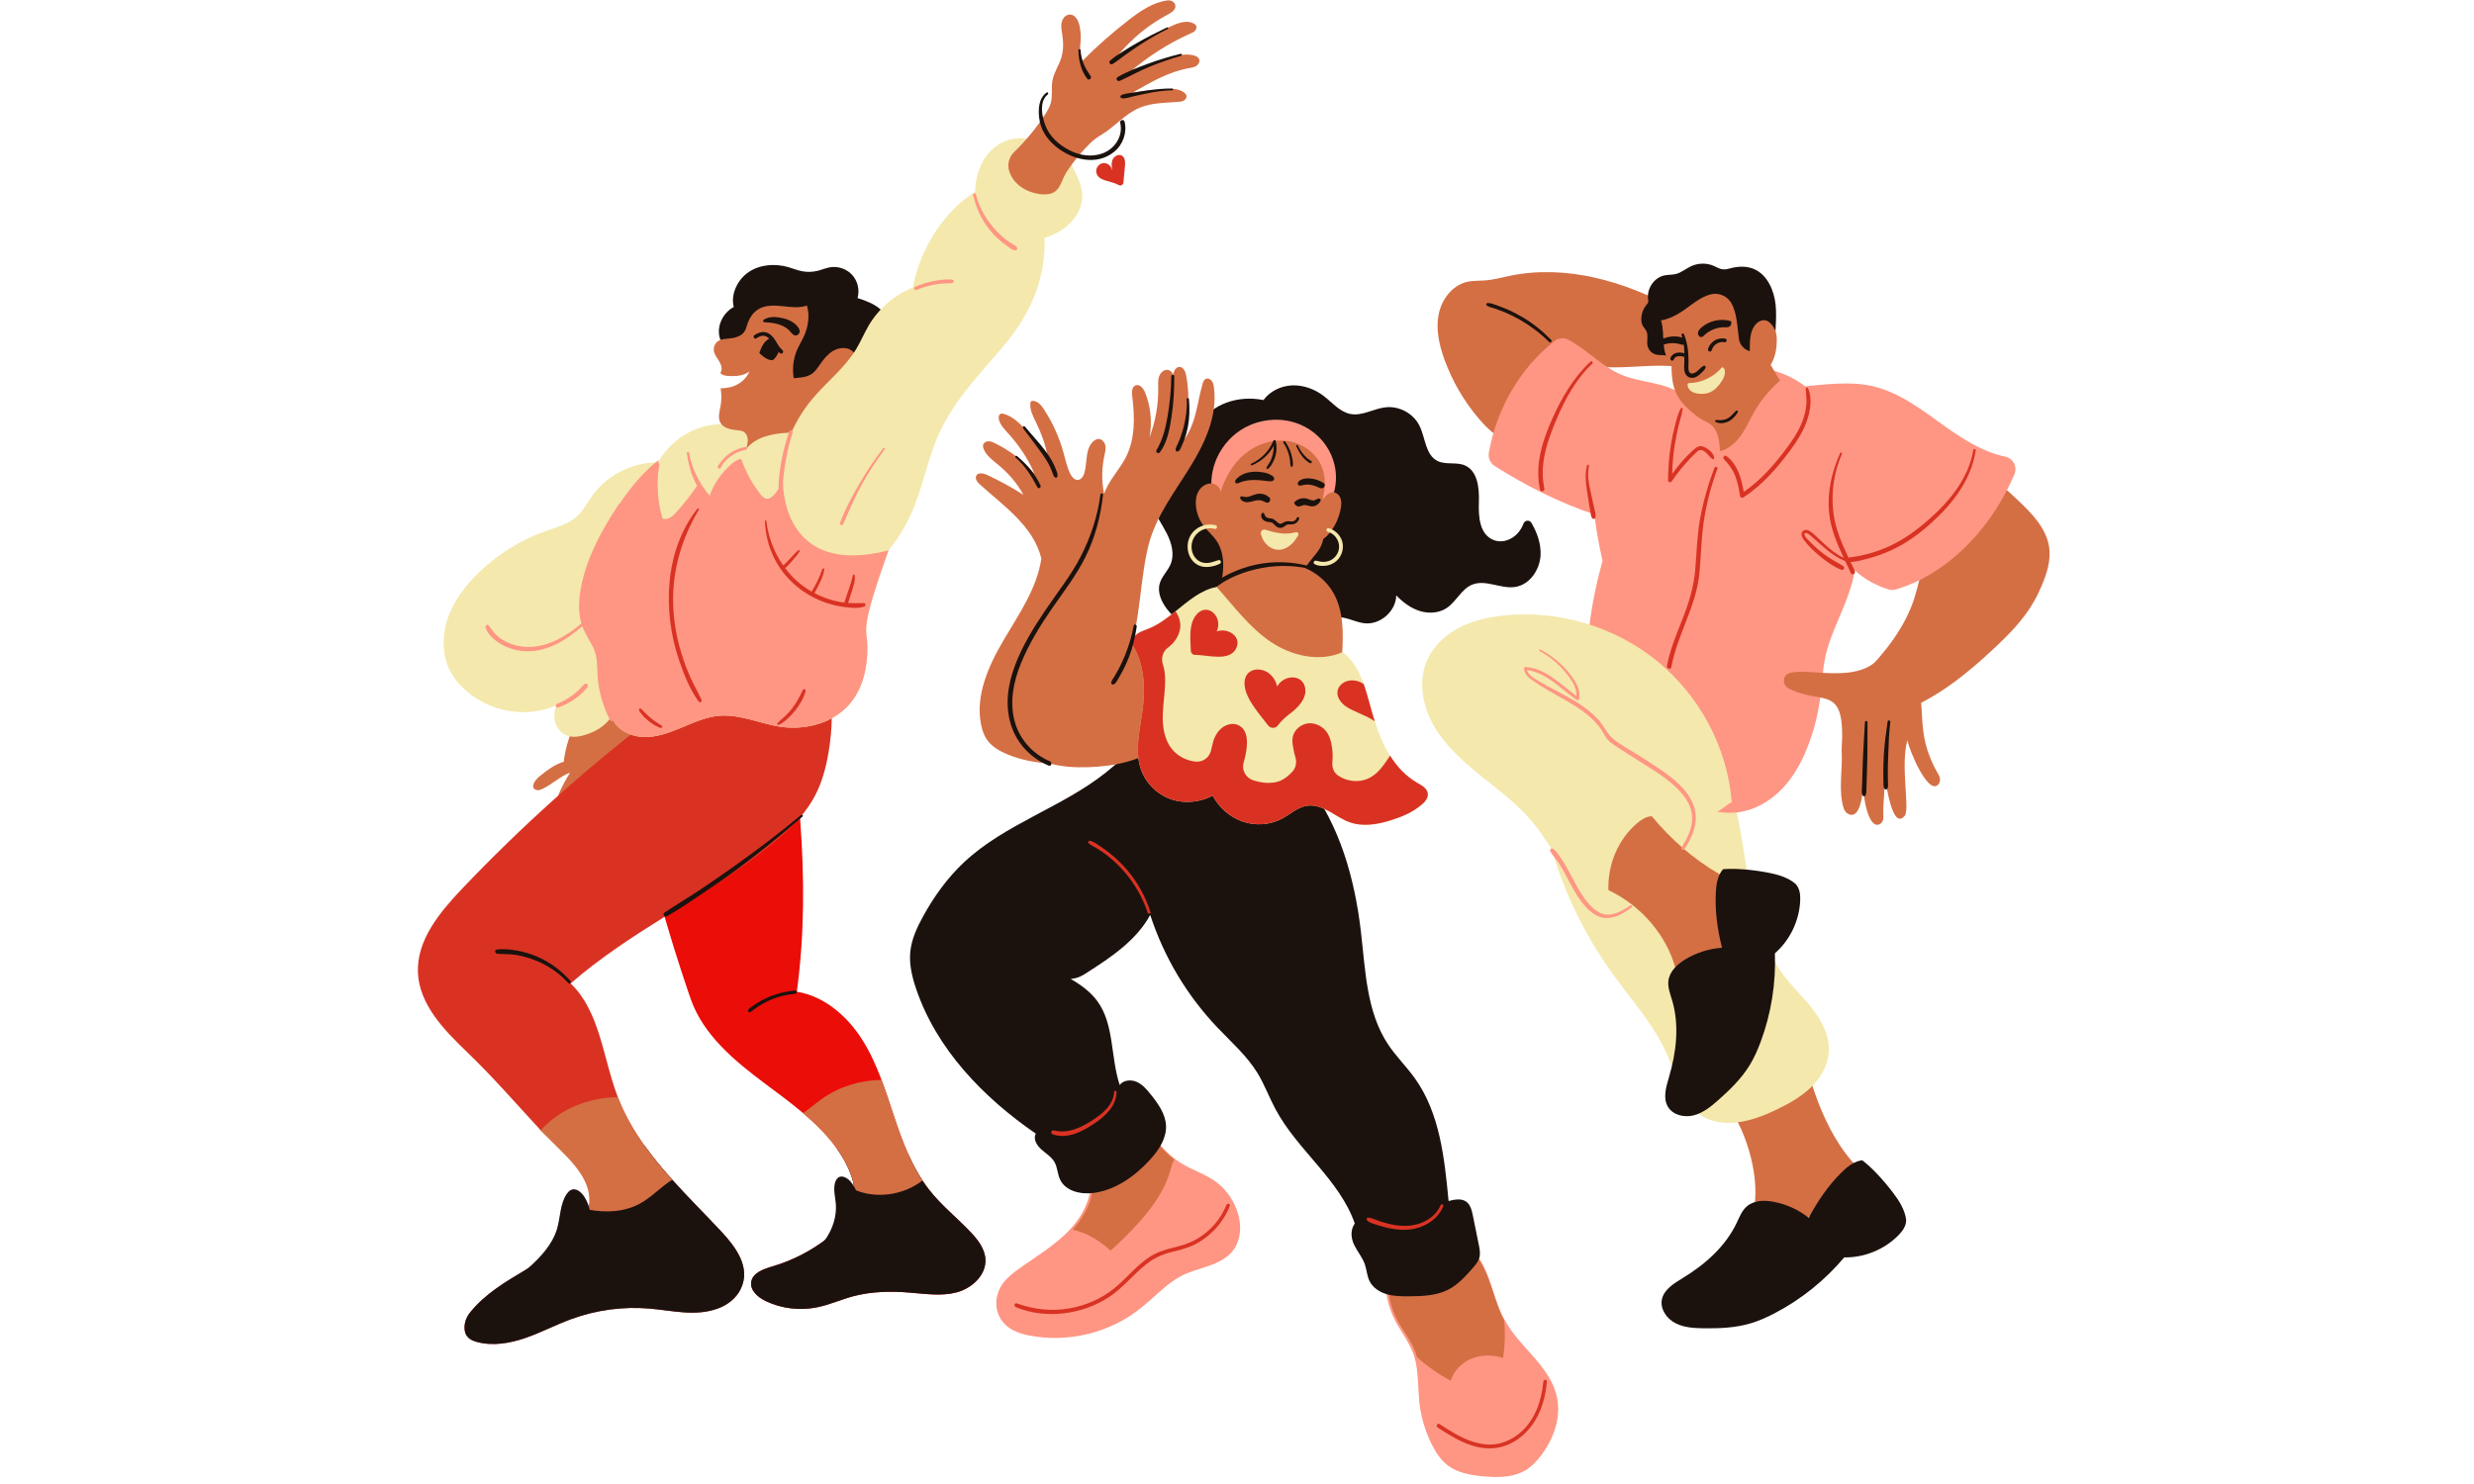 <svg xmlns="http://www.w3.org/2000/svg" xmlns:xlink="http://www.w3.org/1999/xlink" width="250" zoomAndPan="magnify" viewBox="0 0 187.5 112.5" height="150" preserveAspectRatio="xMidYMid meet" version="1.0"><defs><clipPath id="cf076d5ef8"><path d="M 81 33 L 155.477 33 L 155.477 105 L 81 105 Z M 81 33 " clip-rule="nonzero"/></clipPath><clipPath id="293826857a"><path d="M 31.527 51 L 64 51 L 64 102 L 31.527 102 Z M 31.527 51 " clip-rule="nonzero"/></clipPath></defs><path fill="#d46f44" d="M 128.504 28.078 C 126.926 27.578 125.227 27.73 123.574 27.812 C 121.918 27.898 120.184 27.895 118.715 27.129 C 118.855 27.578 119 28.027 119.145 28.477 C 119.371 29.195 119.602 29.918 119.637 30.672 C 119.672 31.422 119.492 32.211 118.992 32.77 C 118.363 33.469 117.355 33.688 116.418 33.73 C 115.668 33.77 114.898 33.715 114.203 33.434 C 113.359 33.094 112.68 32.445 112.09 31.754 C 110.941 30.41 110.043 28.859 109.449 27.195 C 109.066 26.113 108.809 24.945 109.035 23.824 C 109.258 22.699 110.059 21.633 111.176 21.371 C 111.641 21.262 112.125 21.293 112.605 21.254 C 113.219 21.203 113.816 21.035 114.418 20.91 C 118.656 20.031 123.094 21.305 126.891 23.387 " fill-opacity="1" fill-rule="nonzero"/><path fill="#1b120e" d="M 134.527 26.426 C 134.168 26.34 133.859 26.496 133.699 26.723 C 133.535 26.953 133.477 27.238 133.391 27.504 C 133.004 28.676 131.945 29.578 130.758 29.758 C 129.57 29.934 128.305 29.379 127.609 28.375 C 127.418 28.102 127.27 27.801 127.074 27.535 C 126.879 27.27 126.621 27.031 126.305 26.957 C 126.031 26.891 125.742 26.949 125.473 26.871 C 125.16 26.777 124.91 26.496 124.855 26.172 C 124.793 25.82 124.934 25.43 124.781 25.109 C 124.711 24.965 124.594 24.855 124.516 24.719 C 124.406 24.539 124.379 24.316 124.391 24.105 C 124.41 23.742 124.551 23.387 124.781 23.109 C 124.836 23.047 124.895 22.988 124.914 22.906 C 124.934 22.832 124.918 22.754 124.906 22.676 C 124.797 21.883 125.359 21.051 126.125 20.883 C 126.422 20.816 126.734 20.844 127.031 20.766 C 127.445 20.656 127.785 20.355 128.176 20.176 C 128.715 19.93 129.359 19.922 129.902 20.164 C 130.109 20.254 130.309 20.383 130.535 20.414 C 130.785 20.453 131.039 20.363 131.285 20.305 C 131.836 20.176 132.43 20.176 132.949 20.402 C 133.941 20.84 134.453 22 134.57 23.102 C 134.684 24.203 134.492 25.316 134.523 26.426 Z M 115.465 39.688 C 115.25 40.254 114.844 40.738 114.23 40.949 C 113.895 41.066 113.52 41.066 113.188 40.934 C 112.121 40.508 112.043 39.148 112.082 38.047 C 112.117 36.996 111.988 35.699 111.02 35.281 C 110.371 35 109.57 35.262 108.938 34.941 C 108.023 34.477 108.035 33.191 107.578 32.273 C 107.121 31.348 106.055 30.766 105.027 30.875 C 104.117 30.969 103.25 31.555 102.352 31.383 C 101.539 31.23 100.977 30.52 100.324 30.02 C 99.648 29.504 98.805 29.188 97.953 29.215 C 97.105 29.242 96.258 29.641 95.754 30.328 C 93.82 29.934 91.809 30.645 90.93 32.141 C 90.332 33.16 90.184 34.508 89.227 35.207 C 88.734 35.566 88.09 35.699 87.66 36.133 C 87.105 36.695 87.09 37.617 87.348 38.363 C 87.605 39.113 88.09 39.762 88.445 40.473 C 88.801 41.18 89.023 42.027 88.723 42.758 C 88.508 43.285 88.043 43.695 87.891 44.246 C 87.703 44.914 88.023 45.621 88.445 46.172 C 88.965 46.855 89.754 47.445 90.602 47.332 C 91.344 47.23 91.934 46.621 92.668 46.488 C 93.805 46.281 94.773 47.23 95.727 47.887 C 96.703 48.551 98.027 48.945 99.047 48.352 C 99.797 47.914 100.273 47.004 101.121 46.82 C 101.891 46.656 102.637 47.164 103.418 47.25 C 104.609 47.379 105.797 46.336 105.82 45.137 C 106.316 45.645 106.895 46.09 107.57 46.309 C 108.246 46.527 109.023 46.496 109.617 46.109 C 110.367 45.625 110.75 44.652 111.578 44.32 C 112.598 43.906 113.746 44.664 114.832 44.496 C 115.938 44.328 116.707 43.188 116.758 42.07 C 116.793 41.215 116.5 40.387 116.066 39.641 C 115.926 39.395 115.566 39.426 115.465 39.688 Z M 115.465 39.688 " fill-opacity="1" fill-rule="nonzero"/><path fill="#fe9683" d="M 101.25 36.203 C 101.25 38.625 99.23 40.59 96.742 40.59 C 94.25 40.59 91.805 39.074 91.805 36.652 C 91.805 34.23 93.773 31.82 96.742 31.82 C 99.23 31.82 101.25 33.785 101.25 36.203 Z M 92.238 89.652 C 91.367 88.984 90.281 88.695 89.375 88.09 C 88.41 87.449 87.633 86.57 87.098 85.551 C 87.062 85.488 86.98 85.488 86.934 85.531 C 85.836 86.512 84.738 87.492 83.641 88.473 C 83.391 88.699 83.137 88.926 82.887 89.152 C 82.781 89.242 82.695 89.293 82.66 89.422 C 82.609 89.609 82.668 89.887 82.648 90.09 C 82.621 90.34 82.57 90.586 82.5 90.828 C 82.367 91.285 82.16 91.719 81.914 92.125 C 81.469 92.859 80.875 93.477 80.219 94.027 C 79.523 94.613 78.762 95.121 78.012 95.637 C 77.379 96.074 76.699 96.504 76.18 97.078 C 75.266 98.086 75.25 99.684 76.355 100.566 C 76.953 101.047 77.75 101.215 78.492 101.324 C 79.234 101.434 79.988 101.457 80.742 101.398 C 82.277 101.285 83.789 100.828 85.133 100.066 C 85.895 99.637 86.57 99.098 87.223 98.516 C 87.914 97.898 88.594 97.25 89.406 96.793 C 90.738 96.043 92.559 96.035 93.52 94.711 C 94.594 93.066 93.672 90.754 92.238 89.652 Z M 117.91 105.574 C 117.434 103.977 116.137 102.812 115.094 101.574 C 114.465 100.828 113.953 100.039 113.602 99.129 C 113.242 98.199 113.004 97.227 112.594 96.316 C 112.254 95.562 111.789 94.832 111.129 94.32 C 110.859 94.109 110.379 93.699 110.031 93.887 C 108.426 94.766 106.832 95.672 105.234 96.562 C 105.188 96.59 105.102 96.617 105.062 96.656 C 104.891 96.848 105.004 97.422 105.027 97.664 C 105.113 98.641 105.418 99.59 105.914 100.434 C 106.477 101.387 107.098 102.219 107.312 103.332 C 107.52 104.41 107.461 105.516 107.609 106.602 C 107.754 107.617 108.062 108.605 108.523 109.523 C 108.938 110.348 109.461 111.07 110.324 111.449 C 111.141 111.812 112.086 111.91 112.973 111.957 C 113.863 112.004 114.812 111.934 115.598 111.469 C 116.016 111.223 116.352 110.879 116.66 110.508 C 117.762 109.145 118.434 107.316 117.91 105.574 Z M 117.91 105.574 " fill-opacity="1" fill-rule="nonzero"/><g clip-path="url(#cf076d5ef8)"><path fill="#d46f44" d="M 101.719 49.574 L 101.852 50.977 C 100.449 52.691 98.02 53.359 95.934 52.734 C 93.848 52.113 92.172 50.293 91.523 48.152 C 91.203 47.086 91.141 45.84 91.781 44.941 C 91.992 44.648 92.262 44.414 92.543 44.195 C 92.625 43.812 92.688 43.422 92.703 43.027 C 92.73 42.32 92.598 41.594 92.207 41.008 C 91.922 40.582 91.512 40.254 91.207 39.844 C 90.891 39.418 90.691 38.906 90.641 38.375 C 90.598 37.984 90.641 37.57 90.84 37.23 C 91.039 36.891 91.41 36.637 91.805 36.652 C 92.199 36.672 92.574 37.008 92.48 37.383 C 92.812 36.25 93.426 35.176 94.332 34.422 C 95.242 33.668 96.461 33.258 97.629 33.441 C 98.797 33.621 99.871 34.441 100.242 35.562 C 100.469 36.254 100.43 37.008 100.297 37.527 C 100.035 38.82 100.676 40.258 100.094 41.438 C 99.93 41.77 99.684 42.047 99.453 42.332 C 99.262 42.566 99.082 42.809 98.91 43.055 C 99.797 43.445 100.57 44.09 101.055 44.945 C 101.832 46.312 101.816 47.996 101.719 49.574 Z M 136.438 79.035 C 136.059 78.863 135.02 79.418 134.617 79.531 C 132.832 80.031 131.305 81.387 130.52 83.238 C 132.266 85.316 133.379 88.957 132.949 91.582 C 133.004 92.672 133.703 92.762 134.781 92.91 C 135.859 93.062 136.969 92.535 137.676 91.707 C 138.383 90.879 141.512 89.227 140.855 88.566 C 138.004 85.719 137.027 81.234 136.438 79.035 Z M 87.074 85.602 L 82.832 89.398 L 82.832 89.422 C 82.891 90.316 82.637 91.191 82.188 91.973 C 81.941 92.422 81.629 92.84 81.285 93.223 C 82.262 93.434 83.223 93.941 84.172 94.809 C 89.047 90.418 88.488 88.59 89.008 87.906 C 88.207 87.289 87.539 86.5 87.074 85.602 Z M 112.691 96.652 C 112.223 95.484 111.445 94.332 110.258 93.918 L 105.184 96.75 C 105.117 97.93 105.383 99.129 105.949 100.168 C 106.34 100.879 106.859 101.52 107.176 102.266 C 107.258 102.465 107.328 102.664 107.379 102.871 C 108.16 103.57 109.02 104.184 109.953 104.668 C 110.184 103.898 110.809 103.277 111.559 102.984 C 112.305 102.688 113.156 102.703 113.918 102.949 C 114.062 102.012 114.09 101.055 114 100.105 C 113.414 99.023 113.156 97.793 112.691 96.652 Z M 155.309 41.535 C 155.117 40.066 153.992 38.914 152.91 37.898 C 152.023 37.066 151.117 36.242 150.09 35.594 C 149.535 36.891 148.676 37.793 147.988 38.777 C 147.496 39.48 147.086 40.234 146.688 40.996 C 146.32 41.691 145.957 42.398 145.703 43.145 C 145.461 43.867 145.316 44.617 145.086 45.344 C 144.355 47.641 142.773 49.57 141.086 51.293 C 142.121 52.227 143.164 53.059 144.203 53.902 C 146.828 52.898 149.043 51.098 151.074 49.203 C 152.238 48.117 153.379 46.969 154.16 45.578 C 154.379 45.199 154.566 44.801 154.738 44.398 C 155.121 43.492 155.434 42.512 155.309 41.535 Z M 155.309 41.535 " fill-opacity="1" fill-rule="nonzero"/></g><path fill="#f4e8ac" d="M 129.34 56.051 C 133.098 61.152 131.355 68.871 135.172 73.926 C 135.867 74.848 136.727 75.637 137.426 76.559 C 138.125 77.48 138.672 78.59 138.602 79.742 C 138.539 80.75 138 81.688 137.281 82.398 C 136.562 83.105 135.672 83.613 134.762 84.059 C 133.629 84.613 132.422 85.086 131.16 85.121 C 130.391 85.145 129.598 84.992 128.949 84.578 C 127.496 83.656 127.105 81.762 126.445 80.172 C 125.461 77.801 123.684 75.863 122.184 73.777 C 119.051 69.418 117.066 64.246 116.484 58.91 " fill-opacity="1" fill-rule="nonzero"/><path fill="#eb0d08" d="M 74.684 95.477 C 74.746 96.664 73.664 97.66 72.516 97.969 C 71.363 98.277 70.148 98.086 68.961 97.992 C 67.512 97.871 66.031 97.898 64.625 98.277 C 63.703 98.531 62.824 98.93 61.887 99.113 C 60.602 99.367 59.234 99.203 58.051 98.641 C 57.453 98.359 56.832 97.832 56.934 97.18 C 57.047 96.484 57.871 96.203 58.547 96.004 C 60.059 95.559 61.488 94.824 62.73 93.855 C 63.645 93.145 64.496 92.242 64.715 91.109 C 64.773 90.805 64.785 90.5 64.758 90.191 C 64.695 89.523 64.457 88.863 64.145 88.254 C 63.938 87.844 63.699 87.457 63.434 87.086 C 62.723 86.074 61.828 85.199 60.867 84.383 C 59.949 83.605 58.965 82.883 58.004 82.168 C 55.672 80.43 53.293 78.457 52.34 75.711 C 52.145 75.145 51.27 72.605 50.367 69.5 C 49.152 65.301 47.887 60.066 48.184 57.258 L 58.777 54.242 C 60.059 56.586 60.426 59.309 60.633 61.977 C 60.641 62.066 60.648 62.16 60.652 62.254 C 60.961 66.492 60.988 70.754 60.391 75.18 C 62.461 75.512 64.191 77.012 65.324 78.781 C 65.941 79.746 66.406 80.793 66.812 81.867 C 67.148 82.758 67.438 83.672 67.738 84.574 C 68.078 85.59 68.434 86.609 68.875 87.582 C 69.176 88.25 69.516 88.891 69.914 89.492 C 70.078 89.742 70.254 89.988 70.441 90.223 C 71.352 91.379 72.512 92.305 73.527 93.367 C 74.094 93.961 74.645 94.656 74.684 95.477 Z M 74.684 95.477 " fill-opacity="1" fill-rule="nonzero"/><path fill="#1b120e" d="M 112.113 95.367 C 112.031 95.648 111.832 95.879 111.641 96.102 C 111.09 96.73 110.52 97.371 109.777 97.758 C 108.867 98.227 107.801 98.266 106.777 98.27 C 106.215 98.273 105.641 98.27 105.102 98.113 C 104.562 97.957 104.047 97.625 103.797 97.121 C 103.598 96.719 103.582 96.254 103.434 95.832 C 103.25 95.316 102.883 94.891 102.641 94.398 C 102.398 93.91 102.309 93.273 102.676 92.75 C 101.512 89.414 98.328 87.195 96.664 84.078 C 96.184 83.18 95.832 82.215 95.301 81.344 C 94.496 80.031 93.316 79.004 92.258 77.887 C 90.004 75.512 88.258 72.66 87.172 69.359 C 86.113 71.312 84.168 72.59 82.301 73.785 C 82.016 73.969 81.715 74.156 81.145 74.211 C 81.91 74.652 82.648 75.184 83.168 75.898 C 84.461 77.668 84.156 80.117 84.859 82.25 C 85.145 81.871 85.727 81.824 86.16 82.02 C 86.594 82.215 86.914 82.594 87.211 82.965 C 87.773 83.668 88.336 84.449 88.371 85.348 C 88.406 86.328 87.805 87.211 87.145 87.93 C 86.008 89.176 84.539 90.219 82.867 90.438 C 81.898 90.562 80.742 90.297 80.336 89.41 C 80.145 88.996 80.148 88.508 79.926 88.109 C 79.699 87.699 79.273 87.453 78.922 87.137 C 78.574 86.824 78.281 86.344 78.504 85.941 C 74.516 83.199 70.965 79.523 69.422 74.934 C 69.121 74.043 68.898 73.102 68.988 72.164 C 69.082 71.207 69.496 70.312 69.957 69.473 C 70.789 67.957 71.812 66.531 73.078 65.352 C 76.18 62.453 80.492 61.207 83.812 58.562 C 85.438 57.273 86.855 55.633 88.793 54.891 C 90.688 54.168 92.875 54.438 94.684 55.355 C 96.492 56.27 97.891 57.832 99.086 59.383 C 101.547 62.578 102.672 66.617 103.141 70.621 C 103.484 73.562 103.559 76.699 105.195 79.168 C 105.801 80.082 106.594 80.855 107.234 81.75 C 109.141 84.418 109.48 87.863 109.785 91.047 C 110.227 90.934 110.738 90.828 111.113 91.09 C 111.441 91.32 111.547 91.754 111.625 92.145 C 111.777 92.891 111.926 93.633 112.078 94.375 C 112.145 94.703 112.207 95.047 112.113 95.367 Z M 112.113 95.367 " fill-opacity="1" fill-rule="nonzero"/><path fill="#d46f44" d="M 87.07 41.23 C 86.414 43.695 86.367 47.492 85.695 48.699 C 88.234 50.035 89.172 52.277 89.055 54.504 C 89.031 54.922 88.969 55.344 88.766 55.707 C 88.594 56.008 88.336 56.25 88.066 56.461 C 86.5 57.691 84.438 58.102 82.449 58.16 C 81.469 58.188 80.48 58.137 79.539 57.871 C 78.457 57.82 77.387 57.609 76.379 57.199 C 75.762 56.945 75.152 56.602 74.781 56.047 C 74.566 55.73 74.445 55.359 74.363 54.98 C 73.895 52.746 74.91 50.48 76.07 48.512 C 77.23 46.543 78.598 44.598 78.922 42.336 C 78.617 41.078 77.867 40.066 77.012 39.191 C 76.156 38.312 75.188 37.559 74.277 36.738 C 74.082 36.562 73.871 36.305 73.988 36.066 C 74.129 35.789 74.543 35.875 74.824 36.008 C 75.77 36.449 76.688 36.953 77.566 37.516 C 77.051 36.559 76.371 35.832 75.609 35.199 C 75.199 34.863 74.754 34.531 74.551 34.043 C 74.512 33.941 74.484 33.832 74.508 33.727 C 74.551 33.559 74.738 33.457 74.91 33.453 C 75.086 33.449 75.25 33.523 75.41 33.602 C 76.551 34.156 77.578 34.949 78.402 35.918 C 77.891 34.711 77.176 33.699 76.352 32.789 C 76.078 32.488 75.781 32.176 75.699 31.773 C 75.668 31.629 75.691 31.445 75.824 31.375 C 75.906 31.336 76.008 31.355 76.094 31.379 C 76.691 31.555 77.168 31.988 77.602 32.434 C 78.27 33.121 78.879 33.871 79.418 34.664 C 79.238 33.719 78.93 32.867 78.535 32.055 C 78.312 31.59 78.051 31.109 78.086 30.598 C 78.09 30.539 78.098 30.477 78.141 30.434 C 78.188 30.391 78.258 30.383 78.32 30.391 C 78.684 30.43 78.941 30.754 79.137 31.059 C 79.781 32.051 80.273 33.141 80.59 34.277 C 80.742 34.832 80.859 35.402 81.113 35.914 C 81.23 36.148 81.426 36.395 81.684 36.383 C 81.957 36.367 82.129 36.078 82.195 35.812 C 82.41 35 82.242 34 82.871 33.449 C 82.98 33.355 83.117 33.277 83.262 33.277 C 83.523 33.277 83.73 33.531 83.777 33.789 C 83.82 34.047 83.75 34.312 83.695 34.566 C 83.492 35.512 83.488 36.5 83.676 37.449 C 84 36.445 84.832 35.629 85.324 34.672 C 86.043 33.266 86.008 31.602 85.809 30.035 C 85.77 29.727 85.777 29.316 86.074 29.211 C 86.387 29.094 86.664 29.453 86.789 29.762 C 87.215 30.828 87.332 32.016 87.121 33.145 C 87.578 31.945 87.801 30.66 87.777 29.379 C 87.77 29.102 87.754 28.82 87.84 28.562 C 87.922 28.301 88.137 28.059 88.41 28.035 C 88.684 28.012 88.965 28.289 88.875 28.547 C 88.922 28.227 89.059 27.82 89.383 27.816 C 89.695 27.812 89.852 28.191 89.906 28.496 C 90.207 30.168 90.09 31.914 89.566 33.531 C 90.668 32.254 90.703 30.566 91.148 29.074 C 91.188 28.945 91.238 28.809 91.352 28.738 C 91.504 28.645 91.715 28.719 91.828 28.859 C 91.938 28.996 91.977 29.18 92 29.355 C 92.297 31.516 91.301 33.641 90.145 35.488 C 88.992 37.34 87.633 39.125 87.07 41.23 Z M 48.094 53.062 C 47.633 52.637 47.004 52.355 46.383 52.438 C 45.816 52.512 45.336 52.871 44.883 53.219 L 43.914 54.301 C 43.262 55.332 42.871 56.527 42.723 57.75 C 42.066 57.941 41.496 58.359 40.965 58.793 C 40.738 58.98 40.504 59.191 40.426 59.477 C 40.406 59.543 40.398 59.613 40.414 59.68 C 40.453 59.812 40.598 59.898 40.738 59.902 C 40.879 59.91 41.012 59.855 41.137 59.793 C 41.848 59.449 42.438 58.867 43.203 58.57 C 42.59 59.602 41.961 60.703 42.012 61.898 C 42.016 62.082 42.062 62.297 42.23 62.367 C 42.406 62.441 42.602 62.316 42.727 62.176 C 42.91 61.969 43.043 61.719 43.188 61.484 C 43.711 60.648 44.445 59.977 45.199 59.344 C 45.953 58.711 46.738 58.109 47.398 57.379 C 48.055 56.645 48.582 55.762 48.707 54.785 C 48.75 54.473 48.746 54.152 48.645 53.852 C 48.539 53.547 48.332 53.281 48.094 53.062 Z M 48.094 53.062 " fill-opacity="1" fill-rule="nonzero"/><path fill="#f4e8ac" d="M 107.754 60.992 C 107.094 61.566 106.266 61.918 105.426 62.18 C 104.414 62.5 103.305 62.691 102.305 62.34 C 101.75 62.148 101.262 61.797 100.75 61.512 C 100.234 61.227 99.656 60.996 99.074 61.078 C 98.352 61.18 97.785 61.727 97.141 62.07 C 96.238 62.547 95.133 62.613 94.172 62.277 C 93.203 61.941 92.387 61.219 91.906 60.316 C 91.027 60.797 89.812 60.953 88.762 60.594 C 87.707 60.234 86.84 59.375 86.473 58.328 C 85.973 56.895 86.395 55.324 86.594 53.82 C 86.828 52.062 86.715 50.152 85.695 48.699 C 85.746 48.508 85.953 48.215 86.215 48.035 C 86.473 47.859 86.785 47.766 87.078 47.645 C 87.812 47.344 88.461 46.852 89.09 46.34 C 90.062 45.559 91 44.73 92.203 44.492 C 93.496 45.938 94.664 47.535 96.262 48.629 C 97.859 49.719 99.992 50.223 101.762 49.434 C 102.547 50.035 103.012 50.91 103.348 51.852 C 103.363 51.895 103.383 51.938 103.395 51.984 C 103.582 52.523 103.73 53.086 103.883 53.629 C 103.977 53.984 104.078 54.332 104.191 54.68 C 104.262 54.906 104.34 55.133 104.422 55.352 C 104.605 55.863 104.824 56.367 105.086 56.844 C 105.168 56.996 105.254 57.141 105.352 57.289 C 105.871 58.117 106.551 58.848 107.398 59.336 C 107.742 59.535 108.16 59.758 108.207 60.152 C 108.254 60.48 108.008 60.777 107.754 60.992 Z M 107.754 60.992 " fill-opacity="1" fill-rule="nonzero"/><path fill="#d46f44" d="M 99.938 38.531 C 100.027 38.262 100.156 38.008 100.32 37.781 C 100.508 37.523 100.793 37.277 101.109 37.328 C 101.348 37.367 101.531 37.574 101.605 37.801 C 101.68 38.031 101.66 38.277 101.617 38.516 C 101.5 39.211 101.199 39.875 100.754 40.422 C 100.473 40.762 100.086 41.078 99.645 41.051 " fill-opacity="1" fill-rule="nonzero"/><path fill="#1b120e" d="M 67.145 26.023 C 66.93 27.605 66.008 29.086 64.66 29.941 C 63.312 30.797 61.562 31.004 60.066 30.445 C 59.355 30.18 58.68 29.727 58.305 29.062 C 57.934 28.41 57.809 27.535 57.148 27.188 C 56.746 26.973 56.258 27.031 55.82 26.914 C 55.062 26.715 54.508 25.965 54.484 25.184 C 54.457 24.402 54.926 23.641 55.609 23.266 C 55.367 22.328 55.883 21.199 56.746 20.621 C 57.609 20.043 58.746 19.965 59.746 20.25 C 60.09 20.352 60.426 20.488 60.777 20.559 C 61.168 20.637 61.578 20.625 61.965 20.531 C 62.293 20.449 62.602 20.309 62.938 20.258 C 63.547 20.164 64.195 20.398 64.605 20.863 C 65.012 21.328 65.164 22.004 64.992 22.594 C 65.637 22.801 66.23 23.027 66.703 23.43 C 67.176 23.832 67.516 24.438 67.453 25.055 " fill-opacity="1" fill-rule="nonzero"/><g clip-path="url(#293826857a)"><path fill="#d93223" d="M 62.789 57.07 C 62.602 58.172 62.312 59.266 61.801 60.258 C 61.484 60.879 61.082 61.445 60.633 61.977 C 59.934 62.797 59.113 63.52 58.266 64.195 C 55.789 66.176 53.062 67.812 50.367 69.5 C 47.895 71.047 45.449 72.637 43.25 74.551 C 45.488 76.715 45.688 80.195 46.824 83.172 C 46.84 83.207 46.852 83.242 46.867 83.277 C 47.367 84.555 48.047 85.727 48.836 86.832 C 49.48 87.738 50.199 88.598 50.949 89.434 C 52.141 90.762 53.422 92.027 54.633 93.324 C 55.762 94.531 56.941 96.082 56.129 97.734 C 55.781 98.434 55.137 98.934 54.398 99.199 C 52.688 99.82 50.961 99.348 49.234 99.203 C 47.23 99.031 45.191 99.305 43.305 99.996 C 42.129 100.426 41.016 101.016 39.84 101.422 C 38.656 101.832 37.359 102.059 36.152 101.734 C 35.676 101.602 35.191 101.375 35.207 100.598 C 35.215 100.188 35.379 99.801 35.637 99.484 C 36.746 98.105 38.289 97.184 39.801 96.285 C 41.211 95.449 42.645 94.594 43.73 93.375 C 43.742 93.359 43.754 93.348 43.766 93.34 C 44.191 92.855 44.465 92.293 44.59 91.699 C 44.832 90.531 45.48 88.996 44.57 88.102 C 44.277 87.816 43.875 87.555 43.438 87.297 C 42.562 86.789 41.547 86.301 40.977 85.684 C 39.113 83.66 37.27 81.551 35.379 79.738 C 33.645 78.07 31.789 76.16 31.676 73.754 C 31.559 71.293 33.309 69.18 35.004 67.391 C 39.453 62.711 44.27 58.379 49.395 54.449 L 62.797 51.586 C 63.148 53.391 63.098 55.258 62.789 57.07 Z M 62.789 57.07 " fill-opacity="1" fill-rule="nonzero"/></g><path fill="#fe9683" d="M 138.336 49.82 C 138.125 50.793 138.094 51.789 137.969 52.773 C 137.824 53.938 137.551 55.086 137.156 56.191 C 136.703 57.469 136.078 58.699 135.16 59.695 C 134.246 60.688 133.012 61.43 131.668 61.586 C 130.879 61.676 130.078 61.566 129.312 61.363 C 127.672 60.926 126.156 60.066 124.875 58.953 C 121.906 56.387 120.195 52.434 120.352 48.516 C 120.504 46.57 120.895 44.52 121.453 42.516 C 121.188 41.352 120.98 40.176 120.832 38.996 C 118.238 38.125 115.676 36.855 113.27 35.32 C 112.938 35.105 112.77 34.711 112.836 34.324 C 113.43 30.961 115.215 27.91 117.801 25.859 C 118.102 25.621 118.516 25.57 118.855 25.75 C 120.316 26.535 121.43 27.801 122.895 28.414 C 124.359 29.027 126.098 28.953 127.414 29.848 C 128.719 28.684 130.363 27.949 132.051 27.844 C 133.738 27.734 135.461 28.254 136.805 29.281 C 138.551 29.129 140.25 28.902 141.879 29.266 C 143.945 29.727 145.676 31.082 147.398 32.316 C 148.793 33.312 150.316 34.277 151.973 34.617 C 152.578 34.742 152.914 35.398 152.668 35.965 C 151.824 37.914 150.742 39.582 149.387 41.023 C 147.824 42.688 145.879 44.035 143.691 44.684 C 143.516 44.738 143.328 44.738 143.148 44.688 C 142.227 44.406 141.301 43.922 140.57 43.23 C 140.207 45.57 138.812 47.586 138.332 49.82 Z M 138.336 49.82 " fill-opacity="1" fill-rule="nonzero"/><path fill="#f4e8ac" d="M 127.758 62.008 C 128.195 62.852 127.773 63.879 127.266 64.684 C 126.68 65.613 125.961 66.48 125.051 67.098 C 124.141 67.715 123.02 68.062 121.93 67.906 C 120.57 67.711 119.426 66.766 118.562 65.695 C 117.699 64.625 117.039 63.402 116.164 62.34 C 115.051 60.988 113.629 59.938 112.266 58.84 C 110.902 57.746 109.559 56.562 108.68 55.051 C 107.805 53.535 107.457 51.621 108.172 50.023 C 108.648 48.957 109.555 48.117 110.594 47.582 C 111.629 47.043 112.793 46.785 113.953 46.66 C 118.078 46.223 122.359 47.488 125.578 50.105 C 128.801 52.723 130.918 56.652 131.25 60.828 C 130.785 60.918 130.07 62.168 127.758 62.008 Z M 63.684 30.98 C 62.914 30.621 62.043 30.551 61.203 30.699 C 60.742 30.781 60.285 30.926 59.867 31.129 C 59.254 31.418 58.688 31.82 58.047 32.023 C 56.848 32.406 55.543 32.07 54.289 32.172 C 52.484 32.312 50.785 33.434 49.898 35.008 C 49.891 35.023 49.879 35.039 49.871 35.055 C 49.809 35.055 49.746 35.055 49.68 35.059 C 47.801 35.102 45.965 36.066 44.875 37.598 C 44.512 38.109 44.223 38.684 43.762 39.113 C 43.109 39.727 42.199 39.965 41.355 40.266 C 39.438 40.941 37.672 42.047 36.219 43.469 C 35.23 44.438 34.375 45.578 33.93 46.895 C 33.488 48.207 33.496 49.707 34.148 50.93 C 34.469 51.531 34.938 52.047 35.465 52.48 C 37.293 53.988 39.922 54.457 42.195 53.465 C 41.996 53.887 41.949 54.391 42.102 54.832 C 42.25 55.273 42.609 55.652 43.059 55.789 C 43.488 55.922 43.957 55.836 44.387 55.699 C 45.117 55.469 45.805 55.09 46.309 54.379 C 46.324 54.363 46.332 54.348 46.344 54.332 C 46.68 55.281 47.738 55.832 48.746 55.871 C 49.758 55.914 50.734 55.543 51.668 55.152 C 52.598 54.762 53.543 54.336 54.551 54.258 C 56.105 54.141 57.598 54.859 59.145 55.094 C 61.066 55.379 63.188 54.812 64.434 53.324 C 65.41 52.156 65.754 50.57 65.738 49.055 C 65.73 47.574 65.07 48.055 67.34 41.723 C 67.344 41.723 67.34 41.719 67.34 41.719 C 67.906 40.141 66.398 36.711 66.227 35.047 C 66.059 33.383 65.203 31.688 63.684 30.98 Z M 63.684 30.98 " fill-opacity="1" fill-rule="nonzero"/><path fill="#d46f44" d="M 56.551 34.023 C 56.617 33.793 56.688 33.559 56.672 33.32 C 56.66 33.078 56.547 32.832 56.336 32.719 C 56.234 32.664 56.117 32.645 56.004 32.633 C 55.738 32.598 55.473 32.578 55.219 32.496 C 54.965 32.418 54.719 32.266 54.594 32.035 C 54.395 31.668 54.527 31.223 54.605 30.812 C 54.688 30.363 54.691 29.895 54.617 29.441 C 55.148 29.43 55.582 29.324 55.953 29.105 C 56.324 28.887 56.633 28.555 56.797 28.16 C 56.348 28.5 55.742 28.539 55.176 28.5 C 54.961 28.484 54.719 28.445 54.586 28.27 C 54.777 28.047 54.676 27.676 54.512 27.402 C 54.348 27.129 54.125 26.867 54.098 26.551 C 54.07 26.262 54.227 25.965 54.477 25.824 C 54.676 25.711 54.91 25.695 55.137 25.676 C 55.617 25.637 56.16 25.535 56.426 25.129 C 56.531 24.965 56.574 24.773 56.637 24.59 C 56.781 24.145 57.043 23.719 57.438 23.465 C 57.969 23.121 58.648 23.141 59.277 23.207 C 59.906 23.273 60.562 23.375 61.156 23.16 C 61.375 23.902 61.27 24.742 60.934 25.48 C 60.781 25.82 60.582 26.137 60.43 26.477 C 60.125 27.16 60.031 27.934 60.156 28.672 C 60.648 28.625 61.133 28.605 61.512 28.352 C 61.789 28.164 61.973 27.879 62.16 27.605 C 62.422 27.234 62.711 26.867 63.098 26.625 C 63.484 26.387 63.992 26.293 64.402 26.488 C 64.812 26.684 65.066 27.219 64.848 27.586 C 64.594 28.738 63.918 29.793 62.973 30.504 C 62.648 30.746 62.289 30.957 62.059 31.289 C 61.953 31.445 61.879 31.625 61.781 31.785 C 61.547 32.176 61.176 32.484 60.746 32.637 C 60.352 32.777 59.922 32.789 59.504 32.82 C 58.434 32.895 57.293 33.137 56.551 34.023 Z M 56.551 34.023 " fill-opacity="1" fill-rule="nonzero"/><path fill="#f4e8ac" d="M 81.617 13.34 C 81.793 13.73 81.957 14.133 82.008 14.562 C 82.105 15.367 81.77 16.188 81.223 16.789 C 80.676 17.391 79.938 17.789 79.164 18.047 C 79.266 20.348 78.547 22.629 77.293 24.566 C 76.539 25.734 75.602 26.77 74.688 27.82 C 73.332 29.379 72.008 31 71.16 32.883 C 70.297 34.789 69.953 36.898 69.113 38.816 C 68.422 40.402 67.398 41.844 66.125 43.016 C 65.062 43.996 63.609 44.828 62.219 44.418 C 61.055 44.07 60.293 42.949 59.82 41.828 C 58.219 38.039 58.922 33.379 61.57 30.234 C 62.656 28.941 64.035 27.887 64.902 26.441 C 65.246 25.867 65.504 25.242 65.844 24.664 C 66.605 23.379 67.797 22.355 69.184 21.801 C 69.543 19.918 70.418 17.988 71.742 16.438 C 72.359 15.707 73.078 15.062 73.895 14.559 C 73.922 13.66 74.145 12.723 74.66 11.957 C 75.176 11.191 76 10.613 76.914 10.504 C 77.375 10.445 77.836 10.504 78.289 10.578 C 78.98 10.688 79.703 10.852 80.223 11.32 C 81.062 12.07 81.34 12.715 81.617 13.34 Z M 81.617 13.34 " fill-opacity="1" fill-rule="nonzero"/><path fill="#d46f44" d="M 131.723 68.988 C 132.09 70.016 132.23 71.152 131.93 72.199 C 131.633 73.25 130.844 74.188 129.801 74.5 C 128.754 74.812 127.488 74.383 126.984 73.414 C 126.285 70.852 124.352 68.641 121.898 67.477 C 121.84 65.465 122.668 63.602 124.082 62.398 C 124.402 62.133 124.773 61.887 125.188 61.879 C 126.641 63.637 128.348 65.129 130.27 66.242 C 131.074 66.711 131.352 67.965 131.723 68.988 Z M 146.934 58.75 C 144.934 55.367 146.238 53.582 144.996 50.777 L 142.629 49.637 C 140.969 52.027 136.887 50.508 135.551 51.055 C 135.082 51.25 135.082 51.934 135.531 52.172 C 138.145 53.551 139.902 51.68 139.574 56.82 C 139.676 58.277 139.293 59.879 139.73 61.281 C 139.793 61.484 139.941 61.66 140.141 61.738 C 140.961 62.055 141.16 60.32 141.227 59.543 C 141.164 60.219 141.566 62.824 142.414 62.5 C 142.633 62.418 142.75 62.184 142.738 61.949 C 142.688 60.676 142.898 59.922 142.816 58.797 C 142.969 59.445 143.402 62.992 144.363 61.836 C 144.754 61.273 144.012 58.012 144.562 56.109 C 144.664 56.816 146.117 60.293 146.887 59.484 C 147.074 59.289 147.07 58.984 146.934 58.75 Z M 134.656 25.621 C 134.641 25.203 134.48 24.793 134.176 24.504 C 134.082 24.414 133.973 24.332 133.848 24.297 C 133.574 24.219 133.277 24.359 133.082 24.566 C 132.617 25.062 132.609 25.82 132.613 26.625 L 132.605 26.621 C 132.164 26.496 131.84 26.117 131.785 25.66 C 131.723 25.184 131.688 24.703 131.609 24.23 C 131.547 23.836 131.441 23.434 131.273 23.082 C 130.988 22.484 130.316 22.152 129.672 22.312 C 129.434 22.371 129.203 22.465 128.984 22.578 C 128.473 22.852 128.027 23.234 127.547 23.562 C 127.062 23.891 126.523 24.172 125.883 24.293 C 126.059 24.836 126.035 25.422 126.074 25.988 C 126.117 26.559 126.238 27.16 126.676 27.566 C 126.688 28.297 126.707 29.051 126.996 29.723 C 127.328 30.504 127.984 31.082 128.656 31.59 C 128.875 31.754 129.117 31.879 129.363 32 C 130.211 32.41 130.309 33.375 130.355 34.199 C 131.012 34.051 131.547 33.566 131.938 33.016 C 132.328 32.469 132.598 31.844 132.93 31.258 C 133.449 30.348 134.121 29.531 134.91 28.848 C 134.684 28.512 134.453 28.074 134.195 27.664 C 134.566 27.062 134.68 26.316 134.656 25.621 Z M 134.656 25.621 " fill-opacity="1" fill-rule="nonzero"/><path fill="#1b120e" d="M 126.496 81.633 C 127.051 79.75 127.285 77.711 126.727 75.832 C 126.582 75.344 126.383 74.848 126.445 74.344 C 126.535 73.645 127.109 73.105 127.711 72.738 C 128.555 72.223 129.523 71.914 130.508 71.848 C 130.145 70.406 129.969 69.031 130.039 67.668 C 130.07 67.035 130.172 66.367 130.59 65.891 C 131.477 65.82 132.707 65.914 133.91 66.137 C 134.684 66.281 135.48 66.492 136.082 67.004 C 136.41 67.359 136.453 67.836 136.434 68.289 C 136.363 69.805 135.656 71.273 134.516 72.27 C 134.602 74.52 134.238 76.84 133.43 79 C 133.203 79.602 132.945 80.191 132.609 80.742 C 131.984 81.762 131.117 82.609 130.219 83.402 C 129.672 83.887 129.078 84.367 128.371 84.551 C 127.66 84.734 126.801 84.543 126.418 83.918 C 126.008 83.246 126.273 82.387 126.496 81.633 Z M 143.434 90.371 C 142.691 89.395 141.848 88.5 141.137 87.957 C 140.512 88.031 139.984 88.461 139.539 88.906 C 138.57 89.871 137.781 91.008 137.082 92.32 C 136.305 91.707 135.383 91.285 134.41 91.105 C 133.719 90.973 132.93 90.988 132.395 91.449 C 132.008 91.777 131.824 92.277 131.605 92.738 C 130.754 94.508 129.215 95.863 127.539 96.883 C 126.867 97.293 126.098 97.754 125.949 98.527 C 125.812 99.246 126.32 99.969 126.973 100.305 C 127.621 100.645 128.383 100.684 129.113 100.695 C 130.312 100.711 131.523 100.664 132.668 100.324 C 133.285 100.141 133.879 99.879 134.449 99.582 C 136.496 98.523 138.324 97.047 139.77 95.32 C 141.281 95.348 142.797 94.734 143.863 93.66 C 144.18 93.336 144.473 92.953 144.465 92.469 C 144.363 91.688 143.914 90.996 143.434 90.371 Z M 70.441 90.223 C 70.254 89.988 70.078 89.742 69.914 89.492 C 69.516 88.891 69.176 88.25 68.875 87.582 C 67.086 87.312 65.262 87.172 63.434 87.086 C 63.699 87.457 63.938 87.844 64.145 88.254 C 64.457 88.863 64.695 89.523 64.758 90.191 C 64.785 90.5 64.773 90.805 64.715 91.109 C 64.496 92.242 63.645 93.145 62.73 93.855 C 61.488 94.824 60.059 95.559 58.547 96.004 C 57.871 96.203 57.047 96.484 56.934 97.18 C 56.832 97.832 57.453 98.359 58.051 98.641 C 59.234 99.203 60.602 99.367 61.887 99.113 C 62.824 98.93 63.703 98.531 64.625 98.277 C 66.031 97.898 67.512 97.871 68.961 97.992 C 70.148 98.086 71.363 98.277 72.516 97.969 C 73.664 97.66 74.746 96.664 74.684 95.477 C 74.645 94.656 74.094 93.961 73.527 93.367 C 72.512 92.305 71.352 91.379 70.441 90.223 Z M 50.949 89.434 C 50.199 88.598 49.48 87.738 48.836 86.832 C 47.023 86.879 45.219 87.012 43.438 87.297 C 43.875 87.555 44.277 87.816 44.57 88.102 C 45.48 88.996 44.832 90.531 44.59 91.699 C 44.465 92.293 44.191 92.855 43.766 93.34 C 43.754 93.348 43.742 93.359 43.73 93.375 C 42.645 94.594 41.211 95.449 39.801 96.285 C 38.289 97.184 36.746 98.105 35.637 99.484 C 35.379 99.801 35.215 100.188 35.207 100.598 C 35.191 101.375 35.676 101.602 36.152 101.734 C 37.359 102.059 38.656 101.832 39.84 101.422 C 41.016 101.016 42.129 100.426 43.305 99.996 C 45.191 99.305 47.23 99.031 49.234 99.203 C 50.961 99.348 52.688 99.82 54.398 99.199 C 55.137 98.934 55.781 98.434 56.129 97.734 C 56.941 96.082 55.762 94.531 54.633 93.324 C 53.422 92.027 52.141 90.762 50.949 89.434 Z M 50.949 89.434 " fill-opacity="1" fill-rule="nonzero"/><path fill="#d93223" d="M 107.754 60.992 C 107.094 61.566 106.266 61.918 105.426 62.18 C 104.414 62.5 103.305 62.691 102.305 62.34 C 101.75 62.148 101.262 61.797 100.75 61.512 C 100.234 61.227 99.656 60.996 99.074 61.078 C 98.352 61.18 97.785 61.727 97.141 62.07 C 96.238 62.547 95.133 62.613 94.172 62.277 C 93.203 61.941 92.387 61.219 91.906 60.316 C 91.027 60.797 89.812 60.953 88.762 60.594 C 87.707 60.234 86.84 59.375 86.473 58.328 C 85.973 56.895 86.395 55.324 86.594 53.82 C 86.828 52.062 86.715 50.152 85.695 48.699 C 85.746 48.508 85.953 48.215 86.215 48.035 C 86.473 47.859 86.785 47.766 87.078 47.645 C 87.812 47.344 88.461 46.852 89.09 46.34 C 89.387 46.758 89.527 47.273 89.422 47.758 C 89.301 48.301 88.969 48.762 88.5 49.109 C 88.109 49.402 87.98 49.922 88.137 50.383 C 88.137 50.387 88.137 50.391 88.141 50.395 C 88.242 50.703 88.289 51.043 88.301 51.371 C 88.332 52.297 88.156 53.215 88.125 54.141 C 88.094 55.066 88.23 56.047 88.809 56.773 C 89.262 57.348 89.977 57.688 90.652 57.738 C 91.164 57.773 91.637 57.438 91.766 56.941 C 91.766 56.941 91.77 56.938 91.77 56.934 C 91.836 56.68 91.883 56.414 91.961 56.168 C 92.148 55.582 92.551 55.035 93.195 54.902 C 93.391 54.863 93.602 54.875 93.789 54.949 C 94.473 55.219 94.551 55.977 94.488 56.621 C 94.449 57.023 94.371 57.418 94.254 57.797 C 94.082 58.352 94.398 58.949 94.949 59.141 C 95.215 59.234 95.492 59.297 95.773 59.332 C 96.223 59.379 96.695 59.348 97.105 59.156 C 97.414 59.012 97.672 58.785 97.926 58.523 C 98.195 58.242 98.293 57.836 98.188 57.457 C 98.105 57.172 98.039 56.879 97.992 56.586 C 97.953 56.363 97.93 56.137 97.965 55.922 C 98.055 55.34 98.594 54.883 99.176 54.832 C 99.758 54.785 100.34 55.121 100.637 55.629 C 100.773 55.863 100.848 56.121 100.902 56.387 C 101 56.852 101.023 57.328 100.977 57.773 C 100.938 58.168 101.078 58.566 101.406 58.789 C 101.805 59.062 102.293 59.211 102.777 59.211 C 103.152 59.211 103.523 59.125 103.855 58.938 C 104.508 58.574 104.93 57.918 105.352 57.285 C 105.871 58.117 106.551 58.848 107.398 59.336 C 107.742 59.535 108.16 59.754 108.207 60.152 C 108.254 60.48 108.012 60.777 107.758 60.992 Z M 107.754 60.992 " fill-opacity="1" fill-rule="nonzero"/><path fill="#d46f44" d="M 90.664 5.004 C 90.496 5.105 90.297 5.133 90.105 5.168 C 88.613 5.43 87.27 6.195 85.848 7.02 C 86.84 6.859 87.84 6.766 88.84 6.742 C 89.184 6.738 89.531 6.836 89.793 7.059 C 89.848 7.105 89.895 7.16 89.914 7.227 C 89.961 7.375 89.867 7.535 89.734 7.617 C 89.602 7.695 89.441 7.711 89.289 7.723 C 88.301 7.801 87.285 7.785 86.371 8.168 C 85.27 8.633 84.469 9.617 83.52 10.188 C 83.184 10.387 82.867 10.609 82.594 10.887 C 82.062 11.418 81.574 11.992 81.133 12.602 C 80.953 12.848 80.777 13.105 80.645 13.383 C 80.445 13.793 80.316 14.273 79.941 14.535 C 79.652 14.734 79.277 14.758 78.93 14.727 C 78.238 14.66 77.555 14.387 77.059 13.902 C 76.801 13.648 76.602 13.336 76.488 12.984 C 76.32 12.469 76.473 11.898 76.863 11.52 C 77.742 10.672 78.527 9.723 79.191 8.695 C 79.375 8.414 79.555 8.117 79.641 7.789 C 79.785 7.238 79.66 6.648 79.766 6.09 C 79.879 5.488 80.25 4.965 80.434 4.379 C 80.605 3.824 80.598 3.227 80.512 2.648 C 80.453 2.266 80.363 1.871 80.527 1.5 C 80.621 1.297 80.797 1.137 81.016 1.109 C 81.48 1.051 81.742 1.559 81.824 1.992 C 81.898 2.371 81.922 2.758 81.895 3.141 C 81.863 3.637 81.762 4.195 82.012 4.633 C 83.125 3.512 84.316 2.461 85.57 1.496 C 86.441 0.824 87.383 0.172 88.488 0.031 C 88.723 0.004 88.969 0.113 89.055 0.332 C 89.191 0.68 88.828 0.93 88.531 1.09 C 87.152 1.816 85.906 2.789 84.738 4.176 C 86.086 3.371 87.438 2.566 88.875 1.934 C 89.387 1.707 90 1.512 90.484 1.789 C 90.551 1.828 90.617 1.875 90.652 1.945 C 90.715 2.07 90.664 2.227 90.566 2.332 C 90.473 2.434 90.34 2.492 90.211 2.547 C 88.516 3.301 86.938 4.32 85.457 5.609 C 86.453 5.16 87.473 4.766 88.508 4.426 C 89.141 4.219 89.816 4.035 90.457 4.195 C 90.637 4.242 90.828 4.332 90.887 4.508 C 90.949 4.691 90.828 4.898 90.664 5.004 Z M 46.824 83.172 C 46.109 83.184 45.398 83.277 44.703 83.461 C 43.305 83.824 41.988 84.574 40.977 85.684 C 42.77 87.629 45.117 89.195 44.59 91.699 C 45.965 91.953 47.359 91.887 48.562 91.207 C 49.426 90.719 50.113 89.953 50.949 89.434 C 49.273 87.57 47.773 85.594 46.867 83.277 C 46.852 83.242 46.84 83.207 46.824 83.172 Z M 66.812 81.867 C 65.223 81.883 63.637 82.363 62.328 83.277 C 61.828 83.629 61.367 84.035 60.867 84.383 C 62.184 85.496 63.363 86.73 64.145 88.254 C 64.457 88.863 64.695 89.523 64.758 90.191 C 66.426 90.91 68.477 90.602 69.914 89.492 C 68.926 88 68.309 86.281 67.738 84.574 C 67.438 83.672 67.148 82.758 66.812 81.867 Z M 66.812 81.867 " fill-opacity="1" fill-rule="nonzero"/><path fill="#fe9683" d="M 65.738 49.055 C 65.754 50.57 65.41 52.156 64.434 53.324 C 63.188 54.812 61.066 55.379 59.145 55.094 C 57.598 54.859 56.105 54.141 54.551 54.258 C 53.543 54.336 52.598 54.762 51.668 55.152 C 50.734 55.543 49.758 55.914 48.746 55.871 C 47.738 55.832 46.68 55.281 46.344 54.332 C 46.332 54.348 46.324 54.363 46.309 54.379 C 46.07 53.922 45.25 52.145 45.516 49.789 C 45.516 49.789 42.816 47.227 44.914 42.074 C 46.652 37.797 48.949 35.66 49.68 35.059 C 49.828 34.934 49.914 34.875 49.914 34.875 C 49.914 34.875 49.91 34.922 49.898 35.008 C 49.84 35.559 49.645 37.75 50.094 39.238 C 50.141 39.277 50.199 39.309 50.262 39.328 C 50.629 39.434 50.977 39.137 51.234 38.855 C 51.832 38.195 52.383 37.496 52.879 36.758 C 53.09 37.137 53.383 37.477 53.723 37.75 C 54.047 36.734 54.676 35.809 55.504 35.125 C 55.703 34.965 55.926 34.809 56.18 34.797 C 56.512 35.762 57 36.676 57.637 37.473 C 57.766 37.629 57.926 37.797 58.129 37.809 C 58.34 37.824 58.52 37.664 58.66 37.512 C 58.773 37.383 58.883 37.25 58.98 37.109 C 59.117 36.918 59.238 36.715 59.34 36.504 C 59.34 36.504 59.125 43.84 67.34 41.723 C 65.07 48.055 65.73 47.574 65.738 49.055 Z M 65.738 49.055 " fill-opacity="1" fill-rule="nonzero"/><path fill="#1b120e" d="M 59.141 26.785 C 58.953 26.691 58.816 26.473 58.715 26.301 C 58.609 26.125 58.516 25.941 58.391 25.781 C 58.273 25.633 58.121 25.492 57.926 25.461 C 57.707 25.426 57.496 25.531 57.32 25.648 C 57.172 25.75 57.031 25.508 57.18 25.406 C 57.391 25.266 57.641 25.152 57.898 25.172 C 58.129 25.188 58.328 25.297 58.488 25.457 C 58.656 25.617 58.773 25.816 58.891 26.016 C 58.949 26.113 59.008 26.211 59.078 26.305 C 59.148 26.402 59.234 26.473 59.316 26.559 C 59.426 26.684 59.285 26.863 59.141 26.789 Z M 59.141 26.785 " fill-opacity="1" fill-rule="nonzero"/><path fill="#d93223" d="M 93.207 91.414 C 92.715 92.668 91.766 93.719 90.566 94.332 C 89.965 94.637 89.328 94.777 88.68 94.945 C 88.02 95.117 87.434 95.395 86.898 95.816 C 85.91 96.594 85.137 97.605 84.086 98.305 C 82.062 99.656 79.258 100.039 76.988 99.094 C 76.816 99.023 76.883 98.746 77.066 98.809 C 78.355 99.273 79.715 99.426 81.07 99.184 C 82.266 98.969 83.418 98.48 84.375 97.723 C 85.324 96.973 86.07 95.992 87.082 95.316 C 87.633 94.949 88.234 94.75 88.875 94.594 C 89.492 94.445 90.09 94.277 90.648 93.961 C 91.68 93.379 92.508 92.449 92.949 91.344 C 93.012 91.188 93.273 91.254 93.207 91.418 Z M 116.969 104.727 C 116.848 106.156 116.352 107.613 115.246 108.582 C 114.75 109.016 114.148 109.332 113.5 109.457 C 112.777 109.59 112.043 109.457 111.363 109.203 C 110.559 108.898 109.824 108.43 109.102 107.961 C 108.945 107.859 108.797 108.113 108.953 108.215 C 110.25 109.059 111.738 109.977 113.352 109.77 C 114.793 109.582 115.977 108.52 116.59 107.242 C 116.969 106.453 117.16 105.594 117.234 104.727 C 117.25 104.559 116.984 104.559 116.969 104.727 Z M 116.969 104.727 " fill-opacity="1" fill-rule="nonzero"/><path fill="#1b120e" d="M 59.004 26.383 C 59.043 26.516 59.02 26.664 58.965 26.793 C 58.906 26.922 58.82 27.035 58.734 27.148 C 58.699 27.195 58.656 27.246 58.602 27.277 C 58.535 27.309 58.457 27.309 58.383 27.293 C 58.078 27.234 57.832 27.023 57.602 26.816 C 57.586 26.797 57.566 26.781 57.559 26.754 C 57.551 26.727 57.562 26.699 57.574 26.672 C 57.66 26.457 57.75 26.238 57.883 26.047 C 58.016 25.859 58.195 25.691 58.418 25.625 C 58.57 25.645 58.629 25.812 58.707 25.938 C 58.801 26.09 58.949 26.211 59.004 26.383 Z M 59.027 24.062 C 58.641 24.008 58.215 24.016 57.891 24.234 C 57.871 24.25 57.848 24.27 57.836 24.293 C 57.82 24.336 57.848 24.387 57.891 24.41 C 57.93 24.434 57.98 24.438 58.027 24.438 C 58.703 24.461 59.434 24.609 59.879 25.121 C 59.996 25.254 60.117 25.426 60.293 25.434 C 60.434 25.438 60.566 25.328 60.598 25.191 C 60.633 25.055 60.598 24.891 60.344 24.641 C 60 24.297 59.512 24.133 59.031 24.062 Z M 96.422 36.066 C 96.188 35.906 95.902 35.832 95.625 35.793 C 94.945 35.691 94.188 35.801 93.719 36.297 C 93.672 36.344 93.629 36.398 93.613 36.461 C 93.602 36.527 93.621 36.602 93.676 36.633 C 93.742 36.672 93.828 36.637 93.898 36.605 C 94.574 36.301 95.352 36.379 96.09 36.473 C 96.227 36.492 96.379 36.508 96.492 36.43 C 96.609 36.352 96.602 36.191 96.422 36.066 Z M 100.312 36.613 C 99.984 36.402 99.598 36.281 99.211 36.266 C 98.973 36.254 98.723 36.285 98.523 36.414 C 98.461 36.453 98.402 36.508 98.371 36.578 C 98.344 36.645 98.352 36.734 98.41 36.781 C 98.492 36.852 98.613 36.812 98.715 36.785 C 99.105 36.672 99.531 36.766 99.902 36.938 C 100.016 36.992 100.148 37.055 100.266 37 C 100.379 36.949 100.484 36.723 100.312 36.613 Z M 95.273 37.445 C 94.934 37.512 94.605 37.746 94.27 37.66 C 94.215 37.645 94.164 37.625 94.109 37.625 C 94.055 37.625 93.992 37.66 93.988 37.715 C 93.984 37.738 93.992 37.762 94 37.785 C 94.074 37.965 94.277 38.062 94.473 38.07 C 94.668 38.082 94.855 38.02 95.047 37.973 C 95.234 37.926 95.438 37.891 95.621 37.949 C 95.762 37.992 95.887 38.086 96.031 38.109 C 96.129 38.125 96.254 38.09 96.273 37.789 C 96.031 37.508 95.637 37.371 95.273 37.445 Z M 99.879 37.801 C 99.793 37.828 99.727 37.887 99.645 37.918 C 99.445 37.984 99.242 37.859 99.043 37.801 C 98.699 37.707 98.301 37.828 98.074 38.105 C 98.133 38.293 98.297 38.41 98.457 38.395 C 98.566 38.383 98.664 38.32 98.773 38.297 C 98.996 38.25 99.211 38.383 99.438 38.387 C 99.688 38.391 99.922 38.234 100.055 38.027 C 100.078 37.984 100.102 37.938 100.094 37.891 C 100.078 37.805 99.961 37.777 99.879 37.801 Z M 131.203 24.352 C 130.43 24.113 129.543 24.305 128.938 24.836 C 128.816 24.945 128.695 25.082 128.684 25.246 C 128.672 25.41 128.82 25.59 128.98 25.547 C 129.051 25.527 129.105 25.473 129.16 25.418 C 129.562 25.031 130.125 24.809 130.684 24.809 C 130.809 24.809 130.941 24.82 131.051 24.77 C 131.164 24.715 131.246 24.57 131.203 24.352 Z M 127.344 26.098 C 127.434 26.125 127.527 26.156 127.617 26.129 C 127.738 26.09 127.793 25.922 127.652 25.641 C 127.086 25.426 126.434 25.465 125.898 25.742 C 125.824 25.781 125.75 25.828 125.695 25.895 C 125.641 25.961 125.613 26.051 125.637 26.133 C 125.648 26.176 125.684 26.219 125.727 26.234 C 125.789 26.254 125.852 26.223 125.91 26.195 C 126.355 25.992 126.875 25.957 127.344 26.098 Z M 130.762 25.672 C 130.473 25.617 130.164 25.668 129.918 25.832 C 129.703 25.973 129.496 26.215 129.449 26.473 C 129.438 26.547 129.469 26.625 129.551 26.648 C 129.629 26.672 129.695 26.621 129.727 26.547 C 129.797 26.363 129.891 26.195 130.062 26.078 C 130.242 25.953 130.473 25.902 130.688 25.941 C 130.762 25.953 130.84 25.922 130.859 25.844 C 130.879 25.777 130.836 25.688 130.762 25.672 Z M 127.738 26.793 C 127.508 26.738 127.258 26.688 127.027 26.758 C 126.93 26.789 126.84 26.836 126.762 26.902 C 126.688 26.969 126.613 27.066 126.594 27.164 C 126.582 27.238 126.617 27.316 126.691 27.336 C 126.773 27.359 126.836 27.309 126.863 27.238 C 126.867 27.234 126.875 27.207 126.875 27.203 C 126.883 27.188 126.891 27.172 126.902 27.16 C 126.906 27.152 126.906 27.152 126.906 27.148 C 126.914 27.145 126.918 27.137 126.922 27.133 C 126.934 27.121 126.949 27.105 126.961 27.094 C 126.965 27.094 126.965 27.09 126.969 27.09 C 126.977 27.086 126.984 27.078 126.992 27.074 C 127.008 27.062 127.023 27.055 127.039 27.047 C 127.047 27.043 127.059 27.039 127.066 27.035 C 127.055 27.039 127.059 27.039 127.074 27.031 C 127.09 27.027 127.109 27.02 127.129 27.016 C 127.305 26.969 127.492 27.016 127.664 27.055 C 127.738 27.07 127.812 27.035 127.832 26.961 C 127.852 26.891 127.809 26.809 127.738 26.793 Z M 127.738 26.793 " fill-opacity="1" fill-rule="nonzero"/><path fill="#f4e8ac" d="M 130.34 29.109 C 130.145 29.359 129.914 29.598 129.625 29.73 C 129.348 29.855 129.031 29.883 128.73 29.844 C 128.531 29.82 128.336 29.77 128.172 29.656 C 128.012 29.543 127.891 29.355 127.898 29.156 C 127.898 29.133 127.902 29.105 127.918 29.086 C 127.945 29.043 128 29.039 128.051 29.039 C 128.996 29.012 129.918 28.559 130.52 27.828 C 130.668 27.906 130.695 27.977 130.711 28.039 C 130.793 28.422 130.578 28.801 130.34 29.109 Z M 98.199 40.348 C 97.824 40.457 97.422 40.473 97.035 40.426 C 96.652 40.379 96.277 40.277 95.91 40.16 C 95.703 40.098 95.504 40.281 95.559 40.488 C 95.625 40.734 95.734 40.965 95.891 41.16 C 96.145 41.477 96.531 41.688 96.926 41.68 C 97.312 41.672 97.676 41.465 97.949 41.184 C 98.117 41.008 98.258 40.809 98.383 40.594 C 98.457 40.465 98.34 40.309 98.199 40.348 Z M 92.352 42.461 C 92.086 42.531 91.844 42.648 91.566 42.676 C 91.324 42.695 91.082 42.66 90.875 42.535 C 90.504 42.309 90.305 41.879 90.305 41.457 C 90.301 40.539 91.172 39.859 92.059 40.094 C 92.234 40.137 92.309 39.867 92.137 39.82 C 91.328 39.605 90.445 40.016 90.129 40.793 C 89.82 41.551 90.098 42.547 90.887 42.879 C 91.133 42.984 91.398 43 91.664 42.969 C 91.93 42.934 92.227 42.859 92.461 42.727 C 92.605 42.645 92.508 42.422 92.352 42.461 Z M 100.703 40.043 C 100.527 39.996 100.453 40.266 100.629 40.316 C 101.266 40.492 101.637 41.172 101.426 41.801 C 101.32 42.113 101.086 42.375 100.781 42.5 C 100.621 42.566 100.453 42.594 100.285 42.594 C 100.09 42.598 99.926 42.535 99.742 42.504 C 99.59 42.477 99.48 42.68 99.633 42.766 C 99.914 42.926 100.328 42.926 100.637 42.859 C 100.957 42.789 101.246 42.613 101.453 42.355 C 101.844 41.863 101.895 41.16 101.531 40.637 C 101.328 40.348 101.039 40.137 100.703 40.043 Z M 100.703 40.043 " fill-opacity="1" fill-rule="nonzero"/><path fill="#1b120e" d="M 99.648 43.223 C 98.348 42.855 96.953 42.812 95.629 43.059 C 94.965 43.184 94.316 43.367 93.695 43.633 C 93.398 43.758 93.109 43.902 92.828 44.062 C 92.57 44.211 92.32 44.43 92.035 44.523 C 91.891 44.57 91.824 44.391 91.902 44.293 C 92.102 44.035 92.473 43.867 92.754 43.715 C 93.039 43.555 93.336 43.414 93.637 43.289 C 94.281 43.023 94.957 42.824 95.648 42.719 C 97.016 42.512 98.379 42.633 99.695 43.055 C 99.801 43.086 99.758 43.254 99.648 43.223 Z M 88.773 28.52 C 88.762 29.539 88.66 30.555 88.488 31.562 C 88.332 32.469 88.129 33.324 87.648 34.121 C 87.543 34.297 87.805 34.438 87.918 34.277 C 88.465 33.527 88.645 32.539 88.781 31.645 C 88.941 30.609 89 29.566 88.996 28.52 C 88.996 28.375 88.773 28.375 88.77 28.52 Z M 83.398 37.496 C 83.195 39.121 82.652 40.73 81.906 42.188 C 81.152 43.66 80.109 44.945 79.191 46.312 C 77.547 48.758 75.629 51.996 76.652 55.047 C 77.109 56.41 78.156 57.488 79.477 58.039 C 79.68 58.125 79.77 57.793 79.57 57.711 C 78.324 57.191 77.34 56.129 76.945 54.836 C 76.477 53.316 76.797 51.691 77.391 50.254 C 77.992 48.789 78.844 47.406 79.742 46.109 C 80.629 44.828 81.59 43.598 82.281 42.191 C 83.012 40.711 83.414 39.133 83.598 37.496 C 83.609 37.367 83.414 37.371 83.398 37.496 Z M 78.934 34.336 C 79.141 34.625 79.34 34.922 79.504 35.238 C 79.594 35.418 79.676 35.602 79.746 35.789 C 79.805 35.938 79.828 36.105 79.969 36.199 C 80.016 36.23 80.102 36.211 80.125 36.156 C 80.191 36 80.125 35.855 80.07 35.699 C 80.004 35.516 79.926 35.336 79.84 35.16 C 79.668 34.809 79.453 34.48 79.219 34.168 C 78.738 33.531 78.184 32.953 77.676 32.336 C 77.598 32.238 77.465 32.379 77.539 32.473 C 78.016 33.086 78.477 33.711 78.934 34.336 Z M 78.625 36.938 C 78.707 37.094 78.93 36.957 78.859 36.801 C 78.461 35.918 77.801 35.191 77.074 34.57 C 77 34.504 76.891 34.613 76.965 34.68 C 77.676 35.301 78.191 36.105 78.621 36.938 Z M 85.918 47.434 C 85.789 48.195 85.555 48.941 85.27 49.66 C 85.129 50.016 84.965 50.367 84.785 50.707 C 84.691 50.887 84.594 51.059 84.492 51.23 C 84.395 51.391 84.273 51.543 84.219 51.723 C 84.176 51.867 84.355 51.945 84.457 51.859 C 84.602 51.738 84.691 51.562 84.785 51.402 C 84.887 51.23 84.984 51.055 85.078 50.879 C 85.258 50.535 85.418 50.18 85.562 49.816 C 85.852 49.066 86.031 48.293 86.152 47.496 C 86.176 47.348 85.945 47.277 85.918 47.434 Z M 60.711 61.785 C 59.074 63.156 57.363 64.445 55.621 65.684 C 54.781 66.277 53.934 66.867 53.078 67.438 C 52.184 68.035 51.254 68.578 50.367 69.18 C 50.191 69.297 50.344 69.57 50.531 69.465 C 51.465 68.941 52.359 68.324 53.25 67.73 C 54.141 67.133 55.023 66.52 55.887 65.879 C 57.586 64.617 59.223 63.281 60.828 61.898 C 60.906 61.832 60.793 61.719 60.711 61.785 Z M 60.27 75.09 C 59.609 75.145 58.957 75.297 58.344 75.551 C 58.043 75.672 57.754 75.812 57.48 75.98 C 57.336 76.066 57.199 76.156 57.062 76.25 C 56.938 76.34 56.789 76.426 56.703 76.555 C 56.648 76.637 56.742 76.777 56.84 76.734 C 56.977 76.676 57.082 76.57 57.199 76.484 C 57.324 76.391 57.453 76.305 57.586 76.223 C 57.852 76.059 58.129 75.914 58.414 75.793 C 59.004 75.539 59.629 75.387 60.27 75.336 C 60.426 75.32 60.426 75.074 60.27 75.09 Z M 37.688 72.305 C 38.195 72.34 38.688 72.316 39.191 72.406 C 39.672 72.492 40.145 72.633 40.598 72.812 C 41.535 73.188 42.398 73.777 43.074 74.527 C 43.172 74.633 43.328 74.477 43.234 74.367 C 42.531 73.57 41.68 72.938 40.703 72.516 C 40.219 72.309 39.715 72.16 39.195 72.066 C 38.699 71.98 38.145 71.906 37.645 71.988 C 37.457 72.02 37.52 72.293 37.688 72.305 Z M 141.34 54.75 C 141.297 55.684 141.219 56.613 141.184 57.547 C 141.168 58.012 141.152 58.48 141.141 58.945 C 141.133 59.16 141.125 59.375 141.121 59.59 C 141.113 59.812 141.066 60.062 141.148 60.27 C 141.18 60.363 141.332 60.414 141.383 60.301 C 141.469 60.109 141.449 59.91 141.457 59.699 C 141.465 59.484 141.473 59.27 141.477 59.055 C 141.492 58.57 141.504 58.086 141.52 57.602 C 141.543 56.648 141.52 55.699 141.535 54.75 C 141.535 54.625 141.348 54.625 141.34 54.75 Z M 143.266 54.719 C 143.277 54.605 143.078 54.578 143.062 54.691 C 142.945 55.547 142.812 56.406 142.77 57.27 C 142.746 57.699 142.734 58.125 142.734 58.551 C 142.734 58.781 142.738 59.012 142.742 59.242 C 142.746 59.434 142.715 59.633 142.824 59.793 C 142.875 59.867 142.984 59.875 143.031 59.793 C 143.129 59.621 143.086 59.438 143.082 59.242 C 143.078 59.047 143.078 58.848 143.074 58.652 C 143.074 58.207 143.082 57.762 143.102 57.32 C 143.133 56.449 143.16 55.582 143.266 54.719 Z M 115.332 24.012 C 114.941 23.785 114.531 23.578 114.113 23.402 C 113.883 23.305 113.652 23.219 113.418 23.137 C 113.211 23.066 112.969 22.961 112.746 22.973 C 112.637 22.977 112.602 23.113 112.691 23.172 C 112.859 23.281 113.082 23.32 113.27 23.383 C 113.492 23.457 113.715 23.539 113.93 23.625 C 114.367 23.805 114.789 24.012 115.199 24.242 C 116 24.707 116.75 25.27 117.406 25.922 C 117.508 26.023 117.66 25.871 117.562 25.77 C 116.895 25.086 116.156 24.492 115.332 24.012 Z M 96.023 39.242 C 95.914 39.191 95.855 39.062 95.816 38.957 C 95.781 38.852 95.641 38.848 95.605 38.957 C 95.488 39.305 95.828 39.547 96.137 39.574 C 96.234 39.586 96.328 39.578 96.418 39.629 C 96.477 39.664 96.52 39.711 96.566 39.758 C 96.66 39.855 96.758 39.953 96.887 39.996 C 97.031 40.043 97.176 40.012 97.301 39.934 C 97.367 39.891 97.422 39.836 97.492 39.797 C 97.574 39.75 97.664 39.754 97.758 39.754 C 97.914 39.758 98.066 39.75 98.203 39.664 C 98.332 39.586 98.422 39.461 98.465 39.32 C 98.504 39.199 98.316 39.148 98.277 39.266 C 98.234 39.391 98.133 39.492 98.004 39.523 C 97.863 39.555 97.723 39.504 97.582 39.512 C 97.453 39.52 97.344 39.57 97.234 39.629 C 97.141 39.684 97.059 39.746 96.949 39.691 C 96.766 39.594 96.652 39.402 96.449 39.332 C 96.312 39.281 96.152 39.305 96.023 39.242 Z M 129.137 27.727 C 128.824 27.859 128.641 28.254 128.289 28.309 C 127.891 28.375 127.965 27.836 127.969 27.59 C 127.984 26.82 127.922 26.07 127.633 25.348 C 127.586 25.234 127.402 25.281 127.445 25.402 C 127.598 25.836 127.645 26.305 127.656 26.766 C 127.66 26.984 127.66 27.207 127.652 27.426 C 127.648 27.629 127.625 27.836 127.648 28.039 C 127.688 28.406 127.938 28.699 128.336 28.641 C 128.52 28.613 128.68 28.508 128.816 28.387 C 128.969 28.246 129.172 28.078 129.258 27.891 C 129.293 27.816 129.234 27.688 129.137 27.73 Z M 82.664 5.777 C 82.465 5.48 82.27 5.188 82.133 4.852 C 81.996 4.516 81.918 4.164 81.898 3.801 C 81.895 3.695 81.73 3.695 81.73 3.801 C 81.738 4.555 81.93 5.379 82.406 5.977 C 82.523 6.125 82.77 5.934 82.664 5.777 Z M 80.031 11.117 C 81.254 12.109 83.102 12.598 84.434 11.512 C 85.105 10.969 85.434 10.066 85.23 9.219 C 85.176 9.008 84.848 9.098 84.898 9.312 C 85.109 10.184 84.637 11.066 83.863 11.488 C 83.086 11.91 82.145 11.859 81.344 11.527 C 80.539 11.188 79.734 10.57 79.344 9.773 C 79.004 9.086 78.68 7.727 79.41 7.164 C 79.496 7.098 79.414 6.949 79.32 7.016 C 78.711 7.449 78.676 8.293 78.762 8.973 C 78.871 9.848 79.355 10.566 80.031 11.117 Z M 84.32 4.855 C 84.668 4.641 84.992 4.363 85.328 4.129 C 85.668 3.887 86.008 3.652 86.355 3.426 C 87.051 2.973 87.766 2.555 88.512 2.188 C 88.582 2.148 88.52 2.047 88.449 2.078 C 87.688 2.441 86.934 2.82 86.203 3.238 C 85.84 3.441 85.488 3.656 85.141 3.879 C 84.797 4.102 84.426 4.328 84.125 4.602 C 83.988 4.723 84.164 4.949 84.32 4.855 Z M 84.703 5.844 C 84.52 5.953 84.68 6.215 84.867 6.129 C 85.637 5.773 86.379 5.367 87.164 5.043 C 87.934 4.727 88.719 4.457 89.52 4.23 C 89.613 4.203 89.574 4.055 89.477 4.078 C 88.645 4.285 87.82 4.531 87.012 4.828 C 86.234 5.113 85.418 5.422 84.703 5.844 Z M 88.848 6.711 C 88.195 6.703 87.547 6.773 86.898 6.863 C 86.574 6.91 86.25 6.965 85.93 7.016 C 85.629 7.066 85.25 7.074 84.98 7.215 C 84.855 7.281 84.926 7.445 85.043 7.457 C 85.328 7.48 85.656 7.359 85.93 7.297 C 86.25 7.227 86.566 7.156 86.887 7.09 C 87.535 6.957 88.188 6.855 88.848 6.844 C 88.934 6.844 88.934 6.715 88.848 6.715 Z M 89.938 30.258 C 89.977 30.953 89.887 31.633 89.723 32.305 C 89.641 32.629 89.543 32.945 89.426 33.258 C 89.363 33.414 89.301 33.57 89.227 33.723 C 89.16 33.867 89.074 33.988 89.105 34.148 C 89.125 34.23 89.215 34.246 89.281 34.219 C 89.434 34.156 89.484 33.977 89.551 33.832 C 89.625 33.672 89.691 33.512 89.754 33.348 C 89.871 33.023 89.965 32.691 90.031 32.355 C 90.16 31.664 90.168 30.957 90.109 30.258 C 90.098 30.152 89.93 30.148 89.938 30.258 Z M 94.875 35.277 C 95.582 34.988 96.156 34.473 96.527 33.812 C 96.531 34.047 96.504 34.281 96.445 34.512 C 96.402 34.676 96.344 34.836 96.266 34.988 C 96.184 35.145 96.074 35.277 95.988 35.43 C 95.953 35.496 96.031 35.594 96.098 35.539 C 96.246 35.43 96.352 35.266 96.438 35.109 C 96.535 34.941 96.613 34.758 96.664 34.57 C 96.77 34.199 96.773 33.805 96.688 33.43 C 96.664 33.328 96.531 33.348 96.496 33.43 C 96.199 34.191 95.566 34.82 94.824 35.156 C 94.754 35.188 94.805 35.309 94.875 35.277 Z M 97.672 34.434 C 97.715 34.586 97.746 34.738 97.77 34.895 C 97.789 35.043 97.766 35.223 97.832 35.359 C 97.852 35.406 97.93 35.406 97.953 35.359 C 98.02 35.219 97.98 35.031 97.961 34.879 C 97.938 34.711 97.902 34.547 97.852 34.383 C 97.75 34.062 97.598 33.754 97.402 33.48 C 97.344 33.395 97.203 33.473 97.262 33.562 C 97.445 33.828 97.582 34.121 97.672 34.434 Z M 98.676 34.574 C 98.762 34.691 98.859 34.797 98.969 34.891 C 99.02 34.934 99.074 34.977 99.133 35.016 C 99.188 35.059 99.266 35.125 99.336 35.117 C 99.402 35.109 99.441 35.051 99.41 34.988 C 99.379 34.93 99.297 34.902 99.242 34.863 C 99.188 34.828 99.133 34.789 99.082 34.746 C 98.98 34.656 98.887 34.559 98.797 34.457 C 98.617 34.246 98.473 34.008 98.352 33.758 C 98.316 33.688 98.211 33.75 98.242 33.824 C 98.363 34.086 98.5 34.344 98.676 34.574 Z M 131.566 31.145 C 131.352 31.352 131.172 31.598 130.902 31.734 C 130.637 31.871 130.348 31.863 130.059 31.84 C 129.984 31.832 129.957 31.945 130.02 31.98 C 130.316 32.141 130.691 32.094 130.988 31.953 C 131.293 31.809 131.531 31.539 131.707 31.254 C 131.762 31.168 131.637 31.078 131.566 31.145 Z M 43.312 90.191 C 43.16 90.25 43.047 90.375 42.953 90.508 C 42.438 91.258 42.477 92.246 42.227 93.121 C 41.883 94.309 41.004 95.266 40.082 96.094 C 39.16 96.922 38.156 97.684 37.441 98.691 L 44.648 93.188 C 44.891 92.348 44.742 91.402 44.254 90.676 C 44.039 90.359 43.668 90.059 43.312 90.191 Z M 62.066 94.555 L 60.438 95.805 C 61.035 95.469 61.598 95.051 62.066 94.555 Z M 64.051 89.258 C 63.934 89.203 63.797 89.172 63.672 89.203 C 63.449 89.262 63.32 89.496 63.27 89.719 C 63.152 90.234 63.309 90.766 63.348 91.289 C 63.414 92.23 63.098 93.18 62.555 93.957 C 62.406 94.168 62.242 94.367 62.066 94.555 L 65.305 92.066 C 65.281 91.387 65.109 90.711 64.809 90.102 C 64.637 89.758 64.402 89.414 64.051 89.258 Z M 64.051 89.258 " fill-opacity="1" fill-rule="nonzero"/><path fill="#fe9683" d="M 50.027 38.59 C 50.098 38.949 50.242 39.305 50.289 39.668 C 50.309 39.82 50.078 39.867 50.008 39.742 C 49.82 39.414 49.754 38.973 49.684 38.602 C 49.613 38.238 49.566 37.867 49.551 37.496 C 49.516 36.723 49.605 35.938 49.762 35.18 C 49.789 35.039 50 35.102 49.973 35.238 C 49.828 35.984 49.805 36.738 49.871 37.496 C 49.902 37.863 49.953 38.23 50.027 38.594 Z M 53.902 37.711 C 53.785 37.582 53.672 37.445 53.562 37.309 C 53.336 37.016 53.137 36.703 52.957 36.379 C 52.605 35.73 52.34 35.055 52.23 34.32 C 52.215 34.223 52.039 34.242 52.055 34.344 C 52.148 35.09 52.34 35.836 52.668 36.512 C 52.836 36.852 53.035 37.172 53.262 37.473 C 53.375 37.621 53.496 37.77 53.621 37.906 C 53.734 38.035 53.871 38.23 54.043 38.27 C 54.148 38.293 54.242 38.207 54.215 38.102 C 54.176 37.941 54.012 37.828 53.902 37.711 Z M 44.418 51.824 C 44.301 51.809 44.234 51.918 44.164 51.992 C 43.91 52.273 43.641 52.527 43.332 52.746 C 42.992 52.988 42.617 53.203 42.223 53.348 C 42.043 53.414 42.117 53.699 42.301 53.633 C 43.023 53.379 43.676 52.988 44.215 52.438 C 44.273 52.375 44.336 52.312 44.391 52.246 C 44.453 52.176 44.555 52.078 44.555 51.98 C 44.555 51.895 44.496 51.832 44.418 51.824 Z M 46.91 38.215 C 45.66 40.09 44.539 42.105 44.074 44.328 C 43.875 45.293 43.781 46.32 44.066 47.273 C 44.055 47.277 44.047 47.281 44.035 47.289 C 42.938 48.211 41.59 49.02 40.109 49.043 C 39.492 49.051 38.867 48.918 38.32 48.633 C 38.051 48.496 37.801 48.32 37.582 48.109 C 37.367 47.895 37.223 47.633 37.027 47.406 C 36.934 47.297 36.762 47.414 36.797 47.543 C 36.949 48.137 37.59 48.629 38.105 48.906 C 38.688 49.215 39.355 49.375 40.016 49.371 C 41.59 49.367 42.984 48.469 44.137 47.469 C 44.16 47.535 44.18 47.598 44.207 47.664 C 44.406 48.133 44.699 48.555 44.926 49.012 C 45.227 49.609 45.25 50.199 45.27 50.852 C 45.301 52.152 45.633 53.418 46.223 54.578 C 46.324 54.773 46.617 54.602 46.52 54.406 C 45.984 53.359 45.668 52.211 45.613 51.039 C 45.59 50.508 45.625 49.969 45.473 49.457 C 45.332 48.984 45.07 48.566 44.832 48.141 C 44.223 47.07 44.129 45.969 44.309 44.766 C 44.469 43.668 44.809 42.598 45.25 41.582 C 45.75 40.434 46.375 39.348 47.051 38.297 C 47.109 38.211 46.969 38.129 46.91 38.215 Z M 56.484 33.887 C 56.055 33.957 55.637 34.129 55.281 34.383 C 54.914 34.641 54.645 34.969 54.402 35.34 C 54.312 35.473 54.547 35.605 54.613 35.465 C 54.789 35.102 55.094 34.789 55.422 34.562 C 55.758 34.324 56.137 34.164 56.539 34.094 C 56.676 34.066 56.617 33.863 56.484 33.887 Z M 71.926 21.184 C 71.809 21.184 71.688 21.188 71.57 21.195 C 71.312 21.215 71.059 21.25 70.805 21.297 C 70.301 21.395 69.816 21.543 69.348 21.746 C 69.215 21.805 69.309 22.039 69.445 21.984 C 69.891 21.797 70.355 21.656 70.828 21.574 C 71.066 21.531 71.305 21.504 71.547 21.488 C 71.664 21.48 71.781 21.477 71.898 21.473 C 72.016 21.469 72.137 21.496 72.234 21.426 C 72.285 21.391 72.32 21.297 72.258 21.25 C 72.156 21.172 72.051 21.184 71.926 21.184 Z M 123.559 68.637 C 122.895 69.102 122.02 69.602 121.215 69.18 C 120.605 68.859 120.137 68.215 119.781 67.648 C 119.43 67.086 119.141 66.484 118.816 65.902 C 118.66 65.621 118.496 65.34 118.312 65.074 C 118.141 64.82 117.953 64.516 117.699 64.34 C 117.57 64.254 117.422 64.422 117.492 64.547 C 117.68 64.871 117.965 65.148 118.164 65.465 C 118.355 65.766 118.527 66.074 118.691 66.391 C 119.047 67.047 119.383 67.723 119.832 68.324 C 120.242 68.867 120.816 69.469 121.523 69.574 C 122.312 69.695 123.043 69.242 123.652 68.793 C 123.742 68.727 123.656 68.57 123.559 68.637 Z M 128.312 60.945 C 127.855 59.84 126.875 59.062 125.926 58.398 C 125.328 57.984 124.715 57.598 124.105 57.211 C 123.488 56.816 122.785 56.465 122.23 55.988 C 121.77 55.594 121.527 54.977 121.113 54.531 C 120.703 54.09 120.227 53.711 119.723 53.379 C 119.082 52.953 118.391 52.602 117.711 52.238 C 117.336 52.039 116.961 51.844 116.602 51.621 C 116.289 51.43 115.801 51.184 115.723 50.789 C 117.238 51.004 118.289 52.238 119.5 53.059 C 119.559 53.102 119.656 53.062 119.672 52.992 C 119.844 52.18 119.258 51.414 118.758 50.832 C 118.195 50.176 117.504 49.641 116.738 49.242 C 116.668 49.203 116.602 49.312 116.676 49.352 C 117.328 49.703 117.922 50.156 118.418 50.711 C 118.883 51.23 119.523 52.004 119.473 52.758 C 118.266 51.887 117.176 50.66 115.605 50.566 C 115.551 50.562 115.5 50.613 115.5 50.668 C 115.531 51.188 115.992 51.477 116.387 51.742 C 116.965 52.133 117.57 52.477 118.18 52.816 C 119.32 53.453 120.52 54.141 121.297 55.223 C 121.461 55.453 121.59 55.711 121.75 55.945 C 121.918 56.188 122.145 56.355 122.391 56.52 C 122.992 56.914 123.605 57.297 124.211 57.684 C 125.324 58.395 126.535 59.086 127.414 60.09 C 127.891 60.637 128.25 61.305 128.246 62.043 C 128.246 62.848 127.852 63.578 127.449 64.25 C 127.367 64.383 127.574 64.5 127.66 64.371 C 128.344 63.348 128.812 62.148 128.312 60.945 Z M 76.594 18.418 C 76.41 18.297 76.23 18.16 76.059 18.016 C 75.723 17.738 75.422 17.422 75.148 17.082 C 74.594 16.391 74.176 15.586 73.957 14.727 C 73.926 14.594 73.723 14.648 73.754 14.781 C 73.953 15.688 74.336 16.543 74.895 17.281 C 75.164 17.637 75.477 17.969 75.82 18.258 C 75.988 18.402 76.164 18.535 76.348 18.66 C 76.512 18.773 76.754 18.992 76.961 18.977 C 77.066 18.969 77.129 18.867 77.078 18.77 C 76.992 18.605 76.746 18.52 76.594 18.418 Z M 66.938 33.973 C 66.266 34.855 65.645 35.773 65.094 36.734 C 64.559 37.664 64.027 38.641 63.664 39.648 C 63.617 39.781 63.836 39.875 63.895 39.746 C 64.344 38.746 64.754 37.746 65.285 36.789 C 65.812 35.836 66.406 34.918 67.059 34.043 C 67.113 33.973 66.992 33.902 66.938 33.973 Z M 59.812 32.711 C 59.352 34.086 59.035 35.551 59 37.004 C 58.992 37.199 59.285 37.195 59.301 37.004 C 59.402 35.562 59.625 34.16 60.078 32.785 C 60.137 32.613 59.867 32.543 59.812 32.711 Z M 59.812 32.711 " fill-opacity="1" fill-rule="nonzero"/><path fill="#d93223" d="M 149.734 34.16 C 149.398 36.375 147.973 38.211 146.344 39.668 C 145.426 40.496 144.422 41.223 143.289 41.734 C 142.77 41.969 142.227 42.164 141.676 42.316 C 141.242 42.43 140.727 42.59 140.25 42.598 C 140.359 42.824 140.465 43.055 140.57 43.281 C 140.66 43.477 140.371 43.648 140.277 43.453 C 140.137 43.145 139.988 42.836 139.844 42.531 C 139.836 42.531 139.832 42.531 139.824 42.527 C 139.316 42.324 138.871 42.02 138.449 41.68 C 138.062 41.363 137.699 41.023 137.324 40.695 C 137.227 40.613 137.133 40.52 137.023 40.453 C 136.918 40.395 136.719 40.34 136.762 40.539 C 136.812 40.762 137.07 40.965 137.223 41.117 C 137.582 41.484 137.969 41.82 138.387 42.117 C 138.805 42.414 139.254 42.645 139.688 42.906 C 139.836 42.996 139.738 43.266 139.566 43.199 C 138.961 42.965 138.402 42.555 137.902 42.145 C 137.461 41.777 137.016 41.359 136.684 40.887 C 136.566 40.723 136.461 40.465 136.609 40.289 C 136.766 40.109 137.008 40.16 137.184 40.273 C 137.414 40.426 137.617 40.633 137.816 40.82 C 138.023 41.012 138.23 41.207 138.441 41.395 C 138.836 41.746 139.258 42.066 139.734 42.297 C 139.223 41.207 138.75 40.098 138.625 38.887 C 138.465 37.328 138.824 35.758 139.465 34.34 C 139.504 34.254 139.629 34.328 139.594 34.418 C 138.977 35.828 138.762 37.395 138.957 38.922 C 139.109 40.113 139.59 41.203 140.098 42.281 C 140.336 42.219 140.59 42.207 140.828 42.16 C 141.102 42.109 141.375 42.043 141.645 41.969 C 142.203 41.816 142.754 41.613 143.281 41.363 C 144.355 40.855 145.312 40.152 146.199 39.367 C 147.773 37.977 149.203 36.242 149.555 34.113 C 149.574 33.992 149.754 34.047 149.734 34.16 Z M 120.559 37.316 C 120.414 36.664 120.266 35.992 120.43 35.324 C 120.453 35.227 120.305 35.188 120.281 35.285 C 120.109 35.918 120.18 36.566 120.273 37.207 C 120.324 37.559 120.379 37.91 120.438 38.262 C 120.469 38.441 120.5 38.617 120.531 38.793 C 120.559 38.953 120.57 39.129 120.656 39.273 C 120.715 39.367 120.895 39.363 120.914 39.238 C 120.965 38.953 120.84 38.609 120.781 38.328 C 120.711 37.988 120.637 37.656 120.559 37.316 Z M 120.684 27.559 C 120.773 27.469 120.637 27.332 120.543 27.418 C 119.254 28.609 118.344 30.168 117.637 31.762 C 116.891 33.441 116.301 35.285 116.719 37.133 C 116.766 37.344 117.094 37.254 117.047 37.039 C 116.637 35.207 117.285 33.379 118 31.711 C 118.656 30.18 119.461 28.711 120.684 27.559 Z M 129.938 35.469 C 129.453 36.723 129.082 38.02 128.844 39.344 C 128.613 40.629 128.586 41.918 128.477 43.215 C 128.367 44.516 127.988 45.719 127.512 46.926 C 127.055 48.09 126.562 49.25 126.336 50.484 C 126.297 50.699 126.625 50.793 126.668 50.578 C 127.117 48.125 128.547 45.984 128.793 43.477 C 128.926 42.125 128.93 40.77 129.141 39.426 C 129.352 38.094 129.695 36.793 130.16 35.531 C 130.215 35.391 129.988 35.332 129.938 35.469 Z M 85.445 65.977 C 85.043 65.5 84.594 65.066 84.105 64.68 C 83.887 64.504 83.656 64.336 83.422 64.184 C 83.18 64.023 82.898 63.805 82.613 63.738 C 82.512 63.715 82.418 63.848 82.504 63.926 C 82.707 64.109 82.988 64.219 83.223 64.367 C 83.477 64.527 83.719 64.699 83.957 64.887 C 84.414 65.246 84.836 65.652 85.215 66.09 C 86 67 86.605 68.055 86.984 69.195 C 87.027 69.324 87.23 69.27 87.191 69.137 C 86.82 67.98 86.227 66.906 85.445 65.977 Z M 109.188 91.348 C 108.809 92.234 107.922 92.762 106.992 92.895 C 106.434 92.977 105.855 92.914 105.305 92.789 C 105.039 92.727 104.777 92.648 104.516 92.562 C 104.25 92.473 103.98 92.332 103.703 92.305 C 103.555 92.289 103.543 92.48 103.637 92.551 C 103.879 92.738 104.234 92.82 104.527 92.91 C 104.836 93.008 105.152 93.09 105.469 93.145 C 106.043 93.246 106.637 93.27 107.207 93.145 C 108.152 92.941 109.02 92.352 109.387 91.434 C 109.43 91.32 109.234 91.234 109.188 91.348 Z M 84.438 82.785 C 84.371 83.824 83.488 84.484 82.68 84.996 C 81.828 85.531 80.887 85.953 79.867 85.691 C 79.672 85.645 79.598 85.926 79.785 85.992 C 80.875 86.379 82.004 85.797 82.898 85.199 C 83.742 84.633 84.598 83.879 84.625 82.785 C 84.629 82.664 84.445 82.664 84.438 82.785 Z M 137.027 29.426 C 136.988 29.34 136.844 29.383 136.852 29.473 C 136.875 29.875 136.934 30.262 136.898 30.664 C 136.863 31.09 136.758 31.512 136.609 31.914 C 136.316 32.695 135.844 33.395 135.348 34.055 C 134.438 35.27 133.414 36.43 132.156 37.289 C 131.988 36.301 131.684 35.164 130.828 34.566 C 130.684 34.469 130.535 34.684 130.648 34.801 C 131.008 35.184 131.305 35.562 131.496 36.055 C 131.695 36.555 131.797 37.086 131.879 37.617 C 131.895 37.719 132.039 37.77 132.117 37.715 C 133.555 36.785 134.688 35.484 135.695 34.117 C 136.203 33.43 136.668 32.699 136.949 31.883 C 137.207 31.133 137.367 30.172 137.023 29.426 Z M 126.699 36.488 C 127.121 35.863 127.594 35.277 128.117 34.734 C 128.238 34.609 128.363 34.484 128.488 34.363 C 128.668 34.188 128.809 34.027 129.086 34.168 C 129.387 34.32 129.516 34.621 129.777 34.801 C 129.832 34.84 129.91 34.789 129.91 34.723 C 129.902 34.379 129.516 34.066 129.23 33.922 C 128.84 33.719 128.621 33.852 128.32 34.125 C 127.723 34.66 127.199 35.273 126.73 35.922 C 126.754 35.145 126.82 34.367 126.949 33.598 C 127.023 33.16 127.109 32.723 127.211 32.293 C 127.316 31.859 127.477 31.422 127.527 30.977 C 127.535 30.91 127.434 30.891 127.398 30.945 C 127.172 31.324 127.066 31.793 126.953 32.219 C 126.832 32.684 126.73 33.148 126.652 33.621 C 126.496 34.543 126.422 35.477 126.418 36.414 C 126.418 36.57 126.621 36.609 126.699 36.488 Z M 65.461 45.719 C 65.062 45.715 64.672 45.738 64.277 45.711 C 64.309 45.613 64.34 45.516 64.371 45.414 C 64.441 45.207 64.504 45 64.57 44.789 C 64.684 44.418 64.84 44.004 64.777 43.605 C 64.766 43.535 64.656 43.543 64.641 43.605 C 64.59 43.793 64.555 43.984 64.496 44.172 C 64.434 44.363 64.371 44.551 64.305 44.742 C 64.238 44.941 64.168 45.141 64.102 45.34 C 64.07 45.441 64.035 45.539 64.004 45.641 C 64 45.656 63.992 45.672 63.988 45.684 C 63.57 45.629 63.16 45.535 62.762 45.402 C 62.406 45.285 62.059 45.133 61.727 44.957 C 61.738 44.93 61.754 44.906 61.77 44.879 C 61.812 44.801 61.855 44.723 61.898 44.645 C 61.984 44.488 62.066 44.328 62.141 44.164 C 62.289 43.848 62.43 43.516 62.473 43.164 C 62.484 43.07 62.348 43.066 62.32 43.145 C 62.199 43.469 62.086 43.789 61.93 44.098 C 61.852 44.246 61.773 44.395 61.691 44.543 C 61.648 44.617 61.609 44.688 61.566 44.762 C 61.551 44.789 61.535 44.82 61.516 44.848 C 61.148 44.633 60.797 44.391 60.473 44.113 C 60.109 43.797 59.781 43.438 59.492 43.047 C 59.516 43.043 59.535 43.035 59.555 43.023 C 59.621 42.988 59.672 42.918 59.723 42.867 C 59.828 42.754 59.934 42.637 60.035 42.523 C 60.133 42.41 60.234 42.297 60.328 42.18 C 60.379 42.117 60.43 42.055 60.477 41.988 C 60.523 41.926 60.559 41.855 60.602 41.793 C 60.641 41.73 60.551 41.664 60.5 41.715 C 60.449 41.766 60.391 41.805 60.34 41.855 C 60.293 41.906 60.246 41.953 60.199 42.004 C 60.102 42.105 60.008 42.215 59.906 42.316 C 59.812 42.418 59.715 42.52 59.617 42.617 C 59.57 42.668 59.523 42.715 59.477 42.762 C 59.438 42.801 59.395 42.828 59.355 42.863 C 58.664 41.871 58.219 40.695 58.086 39.508 C 58.078 39.438 57.969 39.434 57.973 39.508 C 58.035 41.391 58.852 43.145 60.293 44.375 C 60.988 44.973 61.801 45.43 62.676 45.719 C 63.113 45.863 63.562 45.965 64.02 46.02 C 64.492 46.078 65.039 46.141 65.496 45.98 C 65.633 45.93 65.617 45.723 65.461 45.719 Z M 52.297 51.293 C 52.043 50.715 51.82 50.117 51.637 49.508 C 51.262 48.285 51.047 47.016 51.016 45.734 C 50.953 43.207 51.68 40.805 52.961 38.641 C 53 38.578 52.906 38.5 52.859 38.559 C 50.352 41.734 50.207 46.293 51.449 50 C 51.812 51.078 52.27 52.242 52.938 53.172 C 53.035 53.312 53.238 53.195 53.164 53.039 C 52.891 52.449 52.559 51.891 52.297 51.293 Z M 60.848 52.305 C 60.609 52.797 60.371 53.281 60.027 53.715 C 59.863 53.922 59.684 54.117 59.492 54.301 C 59.301 54.484 59.062 54.648 58.906 54.859 C 58.871 54.902 58.93 54.961 58.977 54.949 C 59.23 54.883 59.473 54.676 59.664 54.504 C 59.879 54.316 60.074 54.105 60.254 53.883 C 60.602 53.441 60.91 52.938 61.055 52.391 C 61.086 52.27 60.906 52.184 60.848 52.305 Z M 49.961 54.887 C 49.883 54.84 49.809 54.793 49.738 54.742 C 49.594 54.648 49.457 54.547 49.324 54.438 C 49.191 54.328 49.066 54.207 48.941 54.086 C 48.879 54.027 48.812 53.965 48.754 53.902 C 48.695 53.84 48.637 53.758 48.562 53.723 C 48.488 53.684 48.414 53.742 48.426 53.824 C 48.445 53.918 48.523 54 48.582 54.074 C 48.633 54.145 48.688 54.215 48.75 54.281 C 48.875 54.422 49.023 54.551 49.172 54.668 C 49.316 54.785 49.473 54.898 49.637 54.988 C 49.719 55.035 49.801 55.078 49.887 55.117 C 49.973 55.16 50.074 55.211 50.164 55.152 C 50.207 55.129 50.215 55.07 50.18 55.035 C 50.117 54.977 50.035 54.934 49.961 54.887 Z M 84.785 14.027 C 84.938 14.117 85.125 14.02 85.141 13.844 L 85.258 12.594 C 85.285 12.305 85.281 11.949 85.031 11.801 C 84.793 11.652 84.457 11.824 84.336 12.074 C 84.211 12.328 84.246 12.629 84.301 12.906 L 84.27 12.852 C 84.211 12.539 83.871 12.309 83.562 12.371 C 83.25 12.434 83.023 12.777 83.09 13.086 C 83.23 13.75 84.191 13.691 84.785 14.027 Z M 103.883 53.629 C 103.73 53.086 103.582 52.523 103.395 51.984 C 103.383 51.938 103.363 51.895 103.348 51.852 C 102.016 50.977 100.512 52.367 101.934 53.504 C 102.43 53.898 103.559 54.219 104.191 54.68 C 104.078 54.332 103.977 53.984 103.883 53.629 Z M 96.793 52.047 C 96.391 50.234 93.828 50.312 94.402 52.352 C 94.652 53.227 95.453 54.148 96.113 55 C 96.301 55.242 96.668 55.234 96.852 54.988 C 97.129 54.617 97.43 54.355 97.84 54.043 C 98.34 53.664 98.93 53.051 98.934 52.395 C 98.945 51.086 97.328 51.059 96.793 52.047 Z M 92.215 47.867 C 92.734 46.719 91.434 45.547 90.602 46.688 C 90.078 47.406 90.223 48.5 90.25 49.328 C 90.254 49.504 90.391 49.645 90.566 49.645 C 91.559 49.648 93.16 50.176 93.676 49.172 C 94.16 48.227 93 47.562 92.215 47.867 Z M 92.215 47.867 " fill-opacity="1" fill-rule="nonzero"/></svg>